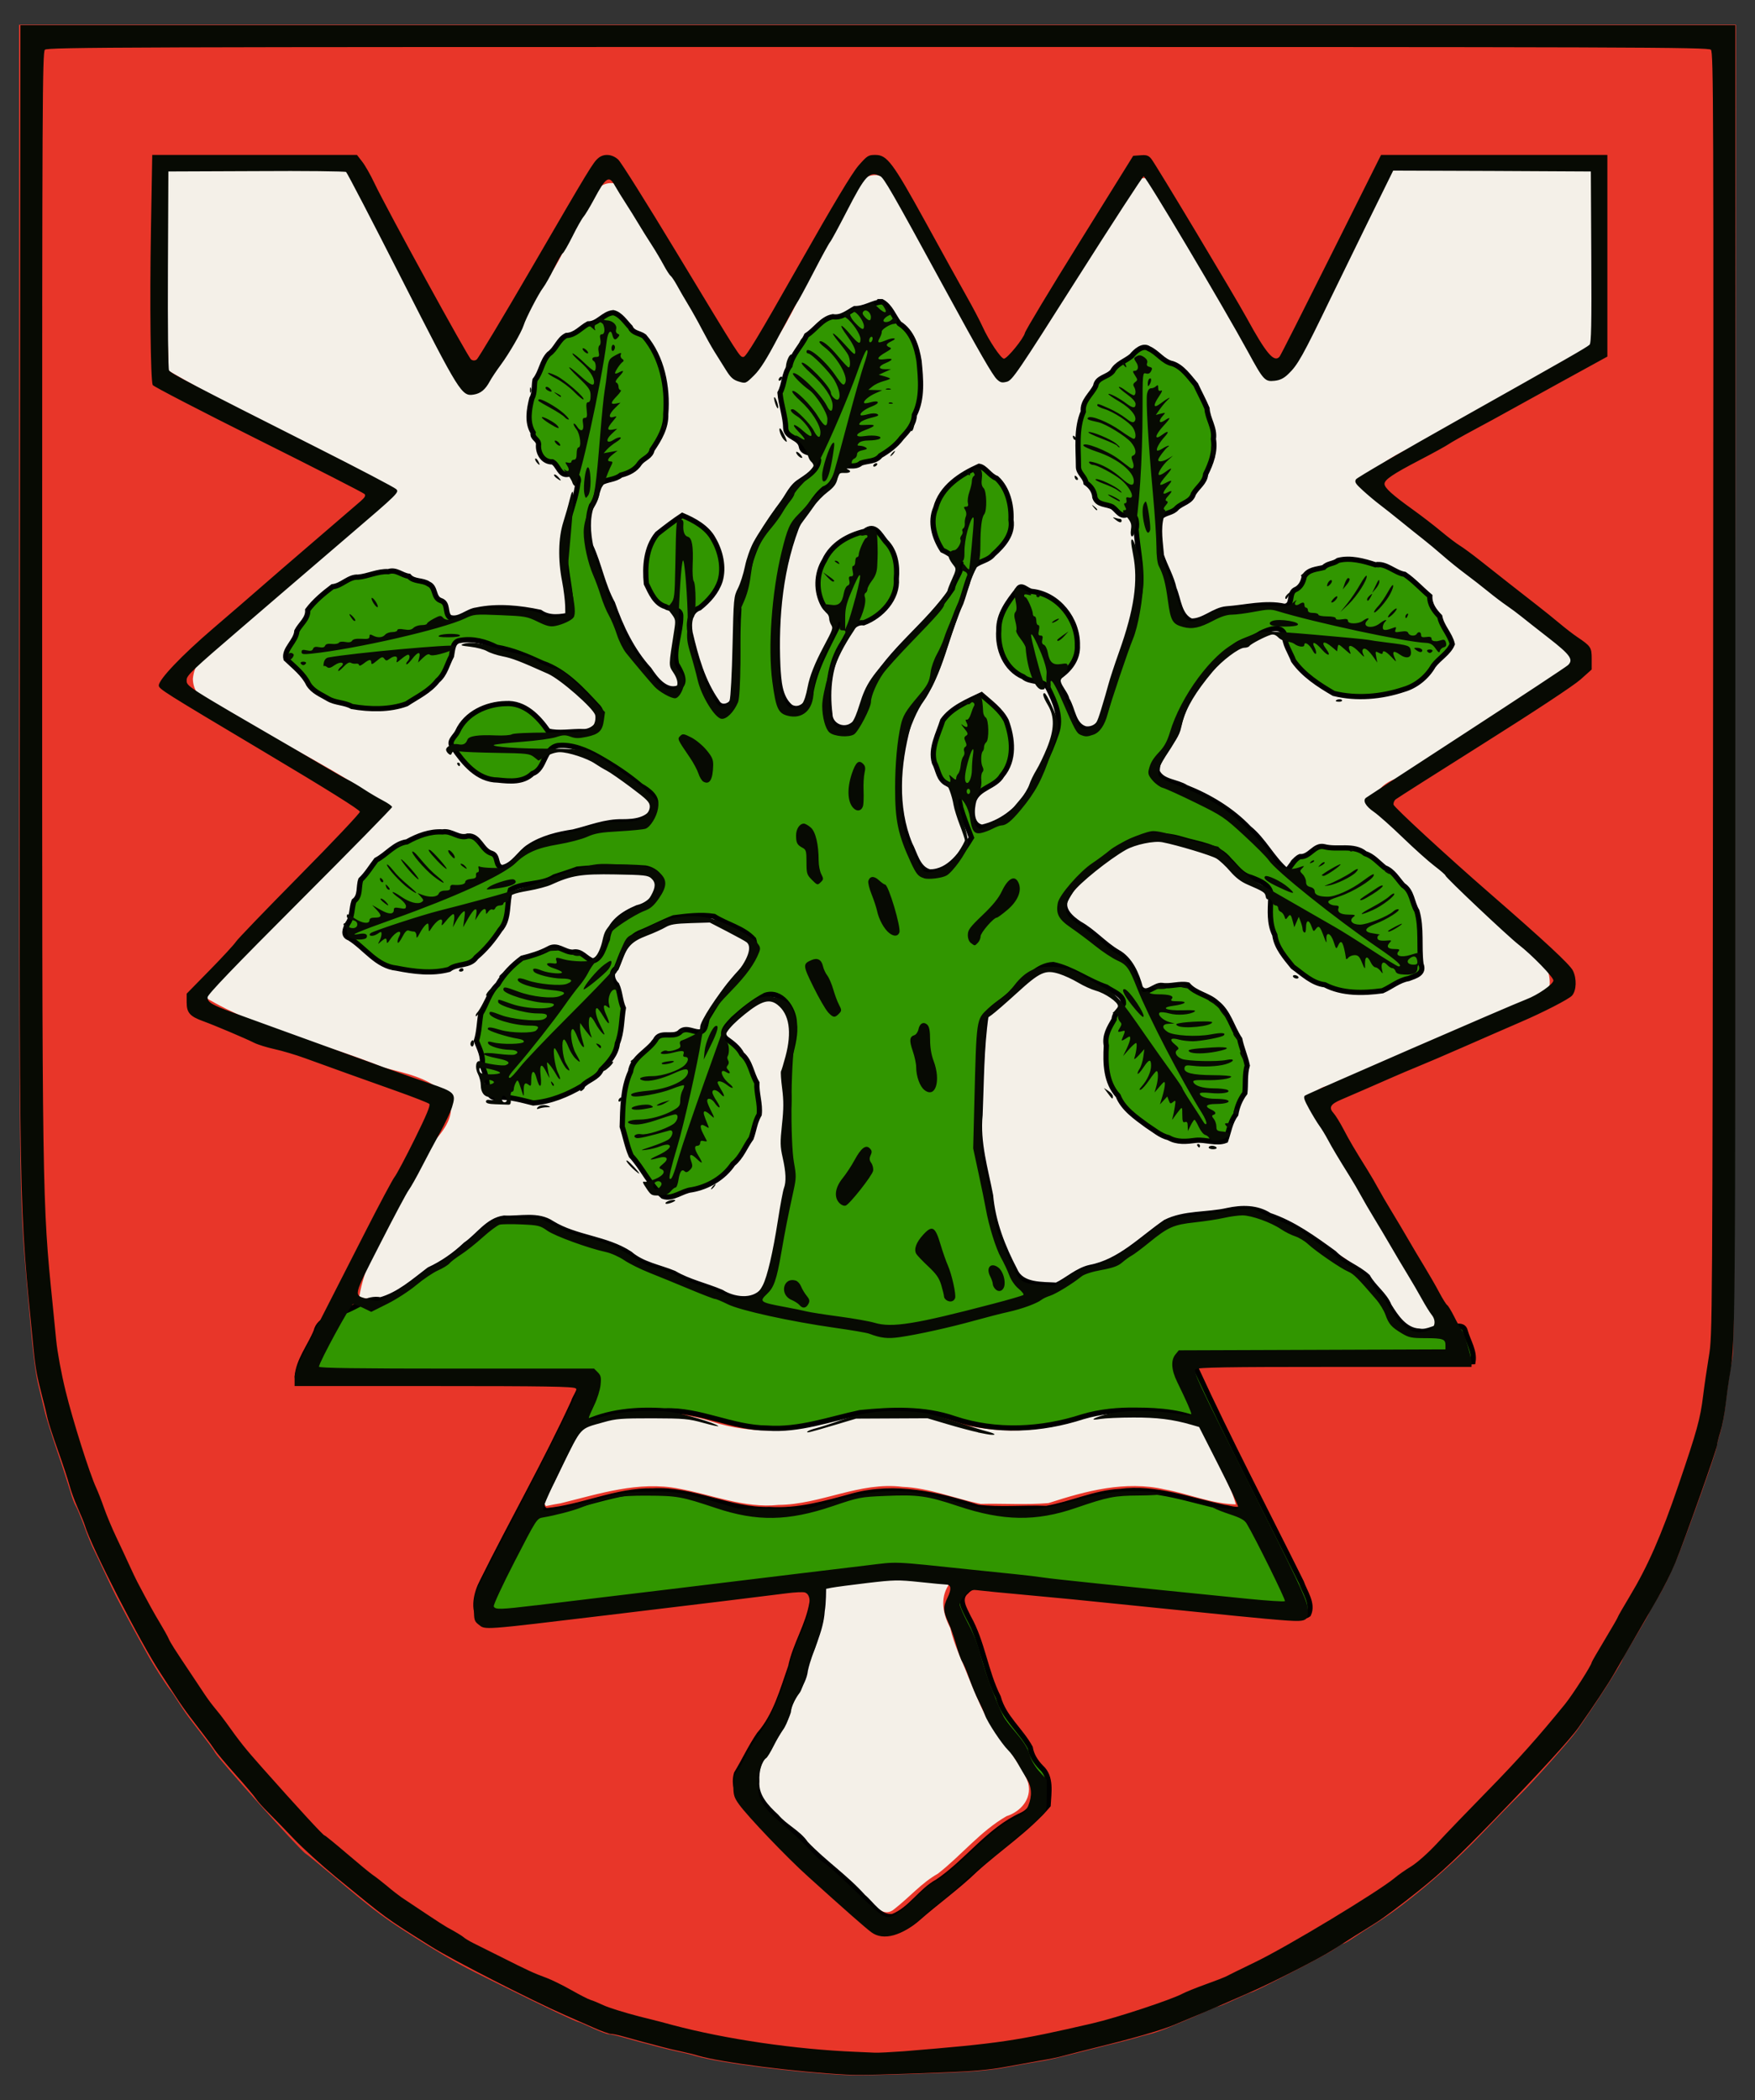 <!-- Created with Inkscape (http://www.inkscape.org/) -->
<svg xmlns:rdf="http://www.w3.org/1999/02/22-rdf-syntax-ns#" xmlns="http://www.w3.org/2000/svg" height="1206" width="1008" version="1.1" xmlns:cc="http://creativecommons.org/ns#" xmlns:dc="http://purl.org/dc/elements/1.1/">
 <rect width="100%" height="100%" fill="#333333" stroke="none"/>

 <path fill="#e83629" d="m484.95,1191.6c-28.9-1.5-71.7-6.9-85-10.8-2.5-0.8-7.2-1.9-10.5-2.6s-8-1.8-10.5-2.5-7.4-2-11-2.9c-3.6-1-8.8-2.4-11.6-3.2s-5.8-1.4-6.8-1.4c-0.9,0-5.1-1.6-9.2-3.5s-7.7-3.5-8.1-3.5c-1.1,0-18.9-8.4-45.3-21.5-21.9-10.8-25.9-13-41.1-22.3-25.2-15.7-28.6-18.2-54.3-39.9-7.9-6.6-15.1-12.5-16-13-2.8-1.5-49.7-53.9-52.1-58.1-0.9-1.8-3.2-4.8-13-17.47-2.3-2.9-5.6-7.7-7.5-10.7s-4.3-6.7-5.5-8.1c-2.6-3.4-9.3-13.8-12.6-19.8-7.7-13.8-12.7-23.1-18.2-33.6-0.9-1.7-3.9-8-6.7-14-2.8-6.1-5.9-12.4-6.7-14-0.8-1.7-3.1-7.2-4.9-12.3-1.9-5.1-4-10.2-4.8-11.5-0.8-1.2-2.2-4.9-3.1-8.2-1-3.3-4.3-13.7-7.5-23-3.2-9.4-6.3-19.3-7-22-1.2-4.8-1.6-6.5-4-16.5-1.9-8.3-3.2-19.5-6.5-57.5-4.5-52.1-4.5-52.2-4.5-396.8v-326.7h493,493.1l-0.4,379.2c-0.2,294.4-0.6,380.8-1.5,385.8-1.5,7.9-2.8,16.4-4.3,29-0.6,5.2-2,12.2-3,15.4-1.1,3.3-1.9,6.7-1.9,7.5,0,2.2-15.2,45-22.1,62.3-3.2,8-8.3,18.7-11.4,23.7-3,5.1-5.5,9.4-5.5,9.7,0,0.4-3.4,6.2-7.5,13.1-4.1,6.8-7.5,12.7-7.5,13,0,1.6-15.2,25.3-26.5,41.3-3.6,5.1-26.1,30.37-32.1,36.07-3.3,3.1-13.5,13.6-22.8,23.3-17.9,18.8-42.8,39.9-59.6,50.5-4.7,2.9-10.8,6.9-13.5,8.7-2.8,1.9-5.4,3.4-5.9,3.4s-2.9,1.5-5.5,3.4c-4.1,2.9-45.8,24.6-47.4,24.6-0.4,0-4.5,1.8-9.2,4s-9,4-9.5,4-3.8,1.3-7.2,2.9c-3.5,1.6-9,4-12.3,5.4s-8.3,3.4-11,4.6c-2.8,1.1-6.8,2.5-9,3s-6.5,1.7-9.5,2.6c-3,0.8-7.3,2-9.5,2.5s-9.4,2.3-16,4c-20.4,5.2-22.8,5.8-30,6.9-3.9,0.6-12,2.1-18,3.2-7.3,1.4-17.8,2.4-31.5,2.9-33.4,1.3-53,1.8-61,1.4z"/>
 <g fill="#f4f0e8" transform="translate(-1063.8,20.284)">
  <path d="m1577.5,1076c8.5-6.6,15.6-15,25-20.3,13.5-10.5,24.4-24.4,39.4-33,8.1-2.6,14.6-9.9,12.5-18.8-2.3-7.42-7.8-13.68-11.5-20.46-11.4-11.23-16.9-26.54-23-40.94-3.6-9.24-8.1-18.14-10.3-27.86-4.1-7.87-6.1-16.72-1-24.67-3.8-5.32-15.1-3.08-21.9-4.76-16.5-1.35-32.9,2.06-49.1,4.16-2.7,1.49-0.2,7.32-1.4,10.23-0.7,10.8-3.7,21.31-8,31.17-2.4,8.11-3.8,16.78-9.2,23.58-3,7.37-4.5,15.39-9.8,21.7-3.3,8.75-12.1,15.06-11.1,25.15-1,9.2,6.3,15.4,12.2,21,5.6,5.9,13.1,9.6,17.5,16.6,12,10.6,24.4,20.8,35.3,32.6,3.7,3.8,9,9.4,14.4,4.6z"/>
  <path d="m1385.9,842.99c22.1-5.45,44.7-12.89,67.7-8.41,19.1,3.42,37.5,11.42,57.3,9.37,24.2-0.16,46.7-13.52,71.3-10.38,15.4,0.62,30,6.76,44.9,9.79,13-0.32,26.1,0.62,38.9-0.46,21.5-7,44.2-13.03,66.8-7.85,13.7,2.5,27,8.28,40.8,8.6-2.7-10.39-9.1-20.5-13.7-30.67-2.9-5.19-4.8-11.65-8.5-16.05-25.3-9.06-53.5-7.53-78.8,0.71-23.8,6.55-48.8,3.37-71.9-4.21-17.5-3.8-36-3.01-53.4,0.68-24.2,8.14-50.8,9.88-75.3,1.78-17.7-5.64-36.8-5.73-55.1-3.61-13.7,1.2-25.1,8.1-28.7,22.04-2.4,9.42-16.3,23.54-10.8,30.3,2.8-0.63,5.7-1.16,8.5-1.63z"/>
 </g>
 <path fill="#f4f0e8" d="m800.06,95.969c-20.18,38.481-35.48,79.791-59.56,116.06-11.42,3.66-20.24-7.2-24.81-16.15-9.05-16.44-13.78-35.79-26.91-49.54-9.33-13.31-13.64-30.38-25.75-41.68-4.58-4.51-12.02-2.07-14.81,3.15-4.74,7.03-6.31,15.66-12.05,22.14-18.81,28.62-34.15,59.73-56.76,85.67-26.5-24.13-33.68-61.08-54.13-89.43-3.15-10.77-9.49-23.63-21.69-25.6-10.71-0.57-15.99,11.09-18.21,19.85-10.7,16.92-19.17,35.48-27.8,53.61-7.85,15.55-16.89,31.57-30.96,41.89-27.72-32.53-42.64-73.52-68.4-107.32-4.11-5.29-12.18-4.2-15.88,0.91-13.13,15.77-16.7,37.6-30.29,53.12-11.34,17.72-16.45,39.89-31.67,55.26-4.43,4.88-12.01,3.05-15.32-2-9.36-12.82-15.26-28.08-23.02-42.05-13.29-26.03-26.29-52.22-40.38-77.798-35.07-1.957-70.19-0.395-105.28-0.624-0.02,39.142-1.026,78.302,0.406,117.44,42.329,24.73,87.619,44.11,130.25,68.18-28.41,29.77-62.3,54.19-93.03,81.72-10.06,6.1-22.07,14.22-23.22,27.03,0.12,11.97,13.15,17.28,22.91,19.91,29.76,18.67,62.09,33.15,90.15,54.34-34.86,36.62-72.16,71.07-106.15,108.6,31.78,19.12,68.64,26.38,102.69,40.41,12.83,3.43,27.72,6.05,36.53,17.02,6.03,9.3-2.37,19.73-8.47,26.29-13.47,29.87-36.48,55.71-42.19,88.65,18.1,4.14,34.65-7.28,47.41-18.75,14.13-12.23,29.93-27.9,50.28-25.78,20.49,1.73,37.6,15.28,57.37,19.96,20.43,9.38,40.42,23.27,63.66,23.88,10.91,0.46,52.37,25.71,53.94,15.1,0.83-3.46,36.19,2.97,36.31-0.6,45.27,5.81,54.89-1.74,50.72-6.25,11.43,6.43,43.78-13.44,55.4-19,19.96-8.69,35.93-24.3,56.04-32.65,29.05-11.07,63.69-3.87,86.06,17.4,17.53,5.25,24.96,24.09,36.81,36.31,6.35,7.72,17.2,12.06,26.87,8.04-10.35-34.11-36.42-60.69-49.96-93.22-6.81-12.83-19.57-22.64-23.13-37.06-0.79-7.78,9.35-9.33,14.94-10.29,39.9-18.17,81.07-33.89,120.53-53.12,3.42-14-8.74-25.31-18.29-33.49-14.35-12.3-31.3-22.51-42.02-38.29-11.98-12.32-29.22-20.1-37.85-35.47-3.32-6.97,4.33-12.38,10.04-14.47,11.58-3.72,20.45-12.69,31-18.52,25.36-16.17,51.21-31.64,74.56-50.64-36.86-33.87-79.02-61.51-116.5-94.71-4.56-3.93-4.3-11.12,0.53-14.69,17.99-15.04,42.92-18.08,60.87-32.88,17.46-16.84,45.23-18.01,60.88-36.93,7.9-9.06,4.4-21.61,5.04-32.5-0.11-23.65-0.3-47.3-0.42-70.942-38.9-0.157-77.81-0.369-116.72-0.532l-0.46,0.884-0.1,0.179z"/>
 <path d="m506.28,173.28c-5.24,0.66-9.85,4.09-15.37,3.94-3.94,2.16-7.62,5.48-12.57,4.66-6.21,1.11-9.93,7.47-15.09,10.74-2.73,5.99-8.17,10.74-9.53,17.44-3.59,4.57-3.02,10.62-5.72,15.56,0.57,6.82,3.22,13.61,3.31,20.54,0.5,5.34,7.95,4.92,8.94,10.18,0.79,5.24,8.82,2.55,9.94,7.88-0.5,6.17-7.17,9.72-11.78,12.94-5.11,3.84-7.14,10.59-11.45,15.32-8.06,10.78-14.82,22.77-17.37,36.2-2.1,7.01-5.97,13.53-5.23,21.19-1.19,16.84,0.17,34-2.3,50.66-1.17,4.34-7.56,7.51-10.28,2.56-8.3-11.77-12.16-25.89-15.44-39.78-0.89-5.22-0.33-12.27,5.47-14.22,5.17-4.12,9.75-9.23,11.78-15.53,2.34-7.87,0.18-17.04-3.93-24.03-3.62-6.7-11.1-10.74-17.75-13.53-4.95,3.26-9.85,6.99-14.41,10.62-6.49,7.93-7.21,18.8-6.25,28.6,2.52,5.13,5.04,11.43,11.03,13.16,2.86,1.92,9.04,0.59,8.72,5.71,0,9.07-4.31,18.28-2.44,27.19,2.24,3.79,6.51,10.78,1,13.81-7.32,2.61-13.19-5.26-16.75-10.62-9.86-10.79-16.27-24.38-21.03-38-5.72-10.35-7.62-22.19-12.56-32.88-1.51-7.49-2.13-15.97,0.5-23.25,3.09-3.82,2.98-9.07,5.47-13,3.53-2.12,8.09-1.77,11.43-4.5,4.36-1.14,8.35-2.99,10.82-6.9,2.23-2.88,6.29-3.61,7.06-7.63,4.17-6.15,8.13-12.77,7.87-20.52,1.25-15.62-2.15-32.66-12.34-44.57-2.54-1.98-6.53-1.76-8.03-5.28-2.81-2.88-5.72-7.52-9.78-8.38-5.67,0.51-8.75,6.48-14.44,6.44-4.05,2.13-7.33,6.52-12.5,6.66-4.45,2.18-5.88,7.86-10,10.65-4.01,4.18-4.35,10.35-8,14.94-0.65,3.48,0,7.38-1.84,10.69-1.57,6.28-2.85,13.68,0.78,19.53-0.67,3.21,2.97,3.65,3.12,6.62-0.53,4.99,2.57,10.35,8,10.16,3.42,1.75,3.9,7.87,8.75,7.19,3.16-1.39,7.37,1.15,5.82,4.87-1.44,12.7-8.42,24.19-7.38,37.16-0.38,13.04,4.07,25.51,3.5,38.56-5.99,1.28-12.54,2.31-17.81-1.41-11.71-2.49-24.58-3.83-36.5-1.28-5.27,0.58-9.95,6.09-15.38,4.22-3.13-2.59-0.5-8.21-5.34-9.72-4.33-1.64-2.57-7.64-6.84-9.46-3.43-2.42-8.41-1.09-11.32-4.47-4.11-0.5-7.29-4.16-11.81-2.63-6.08-0.33-11.52,2.64-17.37,3.16-5.31-0.38-9.39,5-14.66,5.5-5.15,3.89-10.42,8.26-14.25,13.4,0.32,5.05-4.23,8.08-6.25,12.07-0.4,5.86-7.62,10.38-6.24,15.96,4.68,4.47,10.26,8.75,12.99,14.57,2.74,4.29,7.25,5.9,11.22,8.31,4.16,2.47,9.44,2.1,13.65,4.47,10.13,1.78,21.67,2.02,31.35-1.53,6.31-4.15,13.15-7.29,17.87-13.38,4.36-3.7,5.41-9.32,7.97-14.06,0.7-3.47,0.55-8.55,5.19-9,7.14-1.23,14.45,0.69,20.72,3.91,9.24,1.56,17.86,5.26,26.34,9.18,13.17,4.51,22.93,15.37,32.13,25.32,4.82,5.85-2.12,14.48-8.81,13.96-6.58-0.25-14.09,1.33-20.04-0.34-5.72-8.2-13.64-16.41-24.43-15.72-11.04,0.22-22.82,5.62-27.53,16.03-1.26,2.83-5.9,5.77-2.72,9.07,6.12,8.89,13.93,18.68,25.75,18.81,6.88,0.71,14.51,1.5,19.93-3.75,7.51-2.65,6.17-14.57,14.63-16.06,8.04-0.88,16.36,2.66,23.15,6.46,8.64,4.89,16.87,10.24,24.44,16.69,4.33,2.44,10.97,7,7.69,12.88-3.25,6.92-11.37,7.73-18.12,7.73-10-0.24-18.93,3.59-28.41,5.86-8.58,1.26-17.94,3.55-25.31,8.44-5.46,3.42-8.81,10.62-15.38,12-4.38-0.6-1.94-6.75-6.09-8.16-5.89-1.61-6.99-10.41-13.75-9.97-5.23,1.75-9.24-3.23-14.5-2.34-7.34-0.44-14.25,2.24-20.47,5.69-7.03,0.94-11.6,7.32-17.63,10.47-2.93,3.81-5.36,7.94-8.87,11.31-1.43,4.05,0.1,9.31-3.91,12.25-1.44,4.18-0.82,9.12-3.62,12.97-1.34,2.81-3.14,6.79,0.97,8.22,9.16,5.69,15.6,16.15,27.18,17.34,9.78,1.95,20.36,3.32,30.1,0.69,4.75-3.73,11.84-1.55,15.56-6.91,5.42-4.56,9.82-9.93,13.66-15.75,5.75-6.4,3.63-15.54,6.03-23.09,7.8-4.5,17.55-2.48,25.22-7.41,4.43-1.47,8.87-2.83,13.21-4.44,12.92-1.24,26.12-1.61,39.07-0.59,4.64,0.76,10.65,4.87,8.19,10.19-1.72,6.24-6.41,11.1-12.82,12.56-7.99,3.36-16.25,8.67-17.18,18.13-1.95,4.27-3.16,11.09-8.35,12.46-4.07-1.26-6.56-6.17-11.47-5.03-4.97,0.1-8.92-5.02-14-1.97-4.77,2.57-10.15,4.13-15.22,5.41-5.59,4.12-10.47,9.18-13.93,15.09-4.93,4.62-6.33,11.21-9.75,16.82-0.9,5.16-0.92,10.57-2.54,15.56,1.67,4.45,4.35,8.97,3.16,14.06,1.78,3.91,3.03,8.05,3.16,12.47,0.42,3.19,1.87,7.05,5.93,5.87,7.09-0.38,13.71,1.65,20.41,3.29,9.94-0.78,19.62-4.75,28.16-9.82,3.31-3.59,8.68-4.45,10.81-9.15,4.34-4.37,8.61-8.98,9.34-15.28,2.58-6.46,2.37-13.58,3.44-20.25-1.89-4.25-1.84-9.16-3.78-13.38-2.7-2.51-3.82-7.18-0.28-9.5,3.14-7.34,5.09-16.43,13.06-20.19,6.75-2.63,13.19-6.2,19.91-8.78,7.57-1.01,15.82-1.98,23.23-0.79,7.29,4.66,16.79,6.65,22.71,13.14,3.04,9.7-6.52,17.05-11.88,23.69-5.76,6.69-10.22,14.2-14.78,21.71-1,2.98-0.69,8.19-5.34,7.78-3.65-0.38-7.56-3.02-10.66,0.44-4.13,3.13-11.17-1.18-13.75,4.28-4.31,6.45-13.13,9.78-14.31,18.1-4.49,9.79-4.45,21.06-4.78,31.62,1.79,5.49,2.82,11.35,5.15,16.66,6.72,7.28,10.67,16.81,18.28,23.31,5.52,1.99,10.99-3.19,16.5-3.74,9.49-1.7,18.29-6.93,23.69-14.88,4.85-3.95,6.82-9.8,10.41-14.72,1.65-4.51,2.11-9.47,4.65-13.66,0.69-6-1.65-12.23-1.34-18.16-3.24-5.41-3.64-12.15-8.63-16.43-1.99-3.85-5.31-6.3-8.81-8.82-4.45-3.63,1.27-8.65,3.78-11.47,5.59-5.07,11.77-10.05,18.47-13.56,9.18-3.07,16.48,7.6,16.72,15.78,1.63,12.85-6.82,24.69-3.59,37.35,2.08,13.94-3.71,28.06,0.91,41.77,2.6,12.35-3.57,24.19-4.18,36.47-2.68,13.04-3.74,27.23-11.3,38.45-5.91,6.71-16.92,4.95-23.71,0.71-9.04-3.86-18.7-5.87-27.24-10.89-8.6-3.57-18.09-4.93-25.36-11.2-13.71-8.98-30.84-8.92-44.73-17.43-8.07-5.51-18.3-2.57-27.52-3.04-9.28,1.2-14.84,10.31-22.09,15.25-6.26,5.92-13.23,10.79-20.97,14.38-8.7,6.58-17.29,14.34-27.94,17.31-7.47-1.46-13.64,4.07-20.5,6.52-5.81,3.53-14.66,3.9-16.46,11.61-3.54,8.62-10.1,16.57-10.88,26.02,0.77,5.87,11.27,1.36,16.18,2.81,48.12,0.42,96.31-0.36,144.38,1.35,3.78,2.14-1.02,7.13-1.75,10.22-16.14,35.09-35.41,68.71-52.47,103.19-3.44,6.52-5.72,15.87-1.03,22.25,6.98,4.75,16.23,0.62,24.01,0.76,53.51-5.9,106.89-13.19,160.4-19.03,5-1.33,7.21,4.22,5.97,8.24-2.06,12.81-9.6,24.02-12.22,36.71-4.74,13.48-8.59,28.06-18.13,38.94-4.96,7.24-8.49,15.04-13,22.44-3.32,11.7,7.36,20.4,14.22,28.1,19.65,21.7,41.48,41.1,63.78,60.1,7.98,7.1,19.37,0.9,26.1-5,10.78-9.5,22.63-17.9,32.97-27.9,13.75-12.5,29.81-23,41.9-37.1,0.34-7.2,2.12-16.2-4-21.7-3.12-3.2-5.57-7-6.28-11.4-5.49-10.09-15.26-17.41-18.34-28.91-7.45-14.79-9.04-31.6-17.19-46-2.05-4.47-6.19-10.49-1.22-14.63,5.19-6.06,14.22-1.35,20.85-1.82,54.18,4.82,108.19,11.42,162.4,15.81,4.17-0.48,9.77,1.65,13.31-0.93,2.93-6.14-2.15-12.87-4.09-18.5-20.17-40.7-41.47-81.22-60.38-122.43,0.78-4.83,8.09-1.82,11.69-2.88,49.07-1.06,98.29,0.48,147.28-1.31,1.06-5.95-2.87-11.91-4.44-17.53-1.09-5.46-8.37-1.24-12.18-2.4-4.95-0.56-9.08,3.38-14.25,2.37-8.26-0.33-13.44-8.23-17.32-14.53-2.54-6.43-8.96-10.67-12.31-16.75-5.86-5.36-13.75-7.84-19.31-13.54-11.66-8.44-23.32-17-37.11-21.64-7.18-4.69-15.93-4.57-24.01-2.83-11.79,2.7-24.78,1.24-35.66,6.73-13.84,9.49-26.12,22.72-43.25,25.96-7.3,1.62-12.94,7.14-19.35,10.22-8.09-0.55-19.9,0.46-23.84-8.4-7.05-13.46-12.71-27.8-14.06-43.14-2.94-15.31-7.63-30.49-6.04-46.27,0.79-19.05,0.72-38.4,3.44-57.22,3.99-5.56,10.78-8.53,15.32-13.75,7.12-5.65,13.47-14.99,23.31-15.37,10.99,2.29,20.06,9.42,30.53,12.93,3.44,2.5,10.01,4.44,9.81,9.54-1.55,3.25-5.21,5.2-5.4,9.06-2.69,4.65-5.63,9.3-4.47,15.06-0.57,9.99-0.33,20.99,6.78,28.75,2.89,7.45,10.34,12.46,16.53,17.03,4.14,2.62,7.59,5.85,12.53,7.08,4.93,2.83,10.33,2.17,15.69,1.48,5.55-0.51,11.89,2.17,17.03,0.1,1.74-5,2.48-10.53,5.78-14.91,0.79-4.49,2.46-8.71,5.22-12.31,0.58-5.04-0.17-10.71,1.38-15.84-1.05-5.13-3.27-9.99-4.32-15.13-4.6-6.82-6.31-15.56-13.18-20.84-4.91-4.59-12.08-5.13-16.6-10.32-4.61-1-9.84,1.08-14.75,0.32-4.4-0.64-9.07,6.37-12.59,1.28-1.99-7.65-5.78-16.44-13.1-20.41-7.71-4.54-13.81-11.78-21.78-16.23-4.61-3.05-10.85-8.15-7.78-14.43,6.44-13.17,19.68-21.29,31.22-29.6,10.15-7.46,23.49-8.18,35.28-4.61,9.53,2.95,20.76,3.75,27.38,12.06,3.83,3.74,6.8,8.57,12.32,9.87,5.18,1.97,12.68,4.78,11.4,11.78-0.25,7.28-0.97,14.68,2.34,21.29,0.84,7.08,6.08,12.95,10.37,18.28,5.67,4.04,11.12,9.5,18.32,10.34,10.03,5.24,22.21,4.91,33.12,3.44,5.05-2.22,9.35-6.03,14.97-7,3.98-1.49,9.33-2.84,7.16-8.31-1.27-10.07,0.49-20.73-2.35-30.5-2.95-4.83-2.69-11.37-7.93-14.75-3.34-3.67-5.68-8.23-10.54-10.1-3.76-2.96-6.69-6.64-11.31-8.15-6.43-5.37-15.86-1.91-23.41-3.91-5.62-1.4-8.27,6.09-13.93,5.69-3.42,1.53-5.04,5.54-7.66,8.15-8.43-7.14-13.03-17.48-21.67-24.46-10.04-10.51-22.73-18.11-36.21-23.45-5.11-3.37-13.7-2.97-16.49-9.12-0.41-10.17,10.49-16.19,12.34-25.81,3.84-18.58,17.54-33.24,31.25-45.5,4.57-4.05,10.97-4.7,15.94-8.16,3.88-1.89,11.5-5.05,13.62,0.66-0.21,5.61,3.39,10.35,5.16,15.16,5.85,8.25,14.58,13.84,23.09,18.81,13.19,3.23,27.48,1.98,40.32-2.34,6.97-2.02,13.26-7.18,16.87-13.54,3.26-4.35,8.82-7.4,10.87-12.46-1.36-5.74-6.11-10.01-7.18-15.82-3.16-3.26-5.91-6.93-5.72-11.72-4.77-4.03-9.21-8.94-14.44-12.5-5.89-0.99-10.58-6.62-16.78-5.5-6.76-2.21-14.47-4.32-21.44-2.5-2.6,2.03-6.02,1.6-8.25,4.04-4.02,1.1-8.91,1.06-11.22,5.28-0.6,3.25-2.12,6.29-5.4,7.62-3.69,2.17-0.71,8.95-5.94,9.41-10.94-2.4-22.33,0.69-33.31,1.47-7.21,0.63-12.96,7.15-20.22,7.03-6.98-2.99-7.28-12.43-9.91-18.6-1.48-6.79-5.09-12.7-7.25-19.12-0.58-7.28-2.01-15.16-0.1-22.25,2.43-2.38,6.55-2.1,8.94-5,3.14-2.96,8.26-3.51,9.56-8.16,2.27-3.89,6.58-6.45,7-11.25,3.12-6.31,5.64-12.95,4.47-20.22,0.94-6.4-3.33-11.47-3.66-17.56-1.93-4.6-4.37-8.99-6.47-13.59-3.8-4.45-7.72-10.22-13.37-12.1-5.36-1.03-8.62-6.47-13.64-8.63-3.33-2.35-7.62,1.5-9.8,4.2-3.69,3.07-8.68,4.45-11,8.87-2.95,3.45-8.93,3.32-9.69,8.44-2.42,4.93-7.72,8.61-7.09,14.66-4.25,9.95-2.81,21.1-2.78,31.71,0,3.67,3.9,5.75,4.34,9.25,2.89,1.97,4.88,4.84,5.1,8.35,1.56,4.51,6.68,3.66,10.09,5.47,2.75,1.86,4.52,6.11,8.55,4.26,5.25-1.44,5.81,5.05,5.01,8.61,0.95,12.81,4.53,25.66,1.74,38.59-3.45,21.02-13.13,40.57-17.93,61.13-1.72,6.34-4.4,15.62-12.68,14.87-7.34-1.93-7.37-11.48-10.88-16.93-0.9-4.66-8.5-10.41-3.15-13.92,5.51-4.14,9.55-9.96,9.18-17.15,0.38-14.73-11.02-29.34-25.93-30.96-2.97-0.12-6.37-5.15-8.44-0.91-5.29,6.73-10.93,14.03-10.75,23.06-0.86,10.75,3.71,22.45,14.12,26.91,3.99,3.56,11.42,1.38,14.22,6.4,4.01,8.01,8.01,16.98,4.75,26-4.09,12.25-10.25,24-16.66,35.13-5.84,9.33-15.35,16.41-26.09,18.81-6.74-1.31-6.06-10.32-4.69-15.37,2.66-7.31,12.31-7.83,16.1-14.31,7.52-8.9,6.25-21.22,2.5-31.44-3.08-6.09-9.17-10.53-14.22-14.94-7.91,3.75-17.14,7.55-22.25,14.75-2.38,7.67-7.13,15.98-4.78,24.16,2.35,4.3,2.27,9.81,7.4,12.18,5.31,2.7,6.88,8.44,7.73,13.74,1.72,5.86,4.06,11.45,6.15,17.2-5.34,8.71-12.53,19.78-23.97,19.69-6.95-1.8-8.51-10.51-11.47-16.03-8.67-21.26-6.89-45.63-1.02-67.43,2.14-9.59,9.4-16.74,13.37-25.26,7.05-14.72,10.23-30.93,17.03-45.75,2.58-7.12,4.11-15.01,7.97-21.5,3.23-2.64,7.81-2.86,10.62-6.37,5.65-5.05,11.49-11.54,10.19-19.82,0.37-8.48-1.96-18.11-8.28-23.87-3.93-1.38-6.53-6.46-10.05-6.92-10.7,4.8-21.66,11.86-24.89,23.95-3.5,8.08-0.74,17.25,3.81,24.22,3.91,1.76,7.58,4.58,10.66,7.53,0.69,5.22-4.13,9.5-4.94,14.62-13.8,20.68-35.62,35.09-47.44,57.19-4.14,7.15-3.08,18.46-11.81,22.16-5.16,1.93-11.03-1.72-11.09-7.32-1.74-14.05-0.38-29.01,7.51-41.09,2.84-4.57,5.21-12.1,11.92-11.37,10.17-3.82,19.62-13.87,18.74-25.38,0.68-7.66-0.5-15.65-6.11-21.28-3.38-4.1-6.16-10.49-12.01-5.88-9.55,2.28-18.83,7.43-23.12,16.66-4.77,7.76-5.05,17.89-0.53,25.94,2.3,3.88,8.15,6.74,8.68,10.71-6.27,13.01-13.75,25.49-16.08,39.91-0.82,5.15-6.03,10.75-11.5,7.69-6.59-5.43-6.85-15.29-7.4-23.22-1.22-28.57,1.39-58,12.52-84.47,5.02-5.49,8.15-12.85,13.97-17.62,5.15-1.93,6.7-7.48,8.59-12,3.76-2.66,8.99,0.53,12.66-2.75,3.8-1.44,8.36-0.71,11.16-4.28,4.56-2.71,8.87-5.8,12.18-10.22,3.6-3.88,7.11-7.77,7.35-13.16,4.82-9.47,3.67-20.76,2.69-31-1.31-8.1-4.04-16.93-11.38-21.5-3.22-4.13-5.15-10.01-9.97-12.56h-0.25zm163.1,33.75zm-16.47,602.81c13.38,0,27.78,1.28,39.53,7.35,7.32,15.5,15.64,30.61,22.09,46.43-0.84,5.58-7.92,2.29-11.44,2.04-19.7-4.1-39.24-11.86-59.87-9.14-14.55,0.73-28.03,7.32-42.22,9.73-13.12-0.47-26.52,0.92-39.48-0.65-22.83-7.42-47.47-12.98-71.3-6.63-15.65,4.3-31.68,8.98-48.25,7.91-22.98,0.63-43.95-11.98-67-10.68-21.05-0.44-40.57,9.46-61.22,11.36-5.27-2.28-0.71-8.94,0.88-12.24,6.58-12.38,11.52-26.04,19.68-37.44,14.48-7.35,31.31-8.76,47.44-7.68,20.29-0.79,38.79,9.8,58.97,9.92,18.28,1.31,35.61-5.12,53.19-8.87,18.07-1.84,36.84-2.62,54.28,3.44,23.89,7.97,49.88,6.64,73.65-1.1,10.14-3.03,20.61-3.94,31.07-3.75zm-137.1,93.82c10.74,0.34,21.59,1.14,32.07,3.46,4.05,4.94-3.72,10.41-2.26,15.85,2.53,7.83,5.84,15.67,7.97,23.78,8.6,18.53,13.77,39.31,27.79,54.85,5.23,5.2,7.32,12.6,12.12,18.2,3.22,7.7,1.7,18.7-6.5,22.5-19.1,8.6-31.47,26.9-48.62,38.4-9.56,5.2-15.36,15.9-25.6,19.9-7.5,1-12.02-7.2-16.99-11.3-10.09-11.3-22.69-19.7-33.01-30.6-4.23-6.3-11.98-9.6-16.85-15.5-5.77-5.3-11.91-11.7-11.27-20.2-0.32-6.2,1.21-12.6,5.78-16.9,3.47-7.92,9.69-14.68,12.31-23.04,1.02-8.85,8.84-15.01,9.81-24,2.54-11.51,8.89-21.88,9.64-33.89,0.83-5.37,0.73-10.95,0.83-16.42,14.17-2.24,28.42-4.37,42.78-5.09z" stroke="#000" stroke-width="3" fill="#319600"/>
 <path d="m486.21,1191.4c-28.89-1.5-71.68-6.9-85-10.8-2.48-0.8-7.2-1.9-10.5-2.6s-8.02-1.8-10.5-2.5-7.43-2-11-2.9c-3.57-1-8.79-2.4-11.59-3.2s-5.89-1.4-6.87-1.4-5.44-1.6-9.91-3.6-11.73-5.2-16.13-7.1c-19.31-8.5-65.12-31.9-77.13-39.5-27.62-17.4-24.23-15-54.83-40-8.22-6.8-19.01-16.6-23.97-21.8s-11.52-12-14.58-15-6.28-6.6-7.16-8c-0.87-1.4-6.2-7.7-11.85-14-5.64-6.3-10.98-12.7-11.87-14.1s-3.41-4.92-5.61-7.72c-2.2-2.89-6.02-7.88-8.5-11.11-2.47-3.23-6.19-8.51-8.25-11.73-2.063-3.22-5.981-9.24-8.71-13.36-11.67-17.64-39.962-72.9-43.516-85-0.404-1.38-2.242-5.89-4.084-10.02-1.843-4.14-4.007-10.05-4.81-13.13s-3.773-12.07-6.6-19.98c-2.827-7.9-5.51-16.17-5.962-18.37s-1.707-7.38-2.788-11.5c-3.33-12.7-4.143-17.1-5.261-28.5-8.511-86.79-8.132-65.66-7.807-435.5l0.285-324.5h492.5,492.5v376.5c0,386.6,0.1,379.38-3.51,400.5-0.47,2.75-1.38,9.5-2.03,15-0.64,5.5-2.03,12.67-3.07,15.94s-1.89,6.66-1.89,7.54c0,2.05-18.6,54.46-23.95,67.49-2.25,5.48-6.85,14.7-10.22,20.5-5.53,9.52-12.58,21.72-24.85,43.03-3.64,6.31-11.86,18.75-20.48,30.98-4.71,6.72-22.77,26.44-47.97,52.44-21.47,22.1-30.53,30.7-44.03,41.5-9.35,7.5-20.15,15.6-24,18s-9.47,6-12.5,7.8c-3.02,1.9-8.65,5.5-12.5,8-7.47,4.8-35.76,19.3-49,25-4.4,1.9-11.6,5.1-16,7-7.7,3.4-9.99,4.3-26.5,11.2-7.54,3.1-21.85,7.3-45,13-6.87,1.7-14.97,3.8-18,4.6-3.02,0.9-9.55,2.2-14.5,3-4.95,0.9-13.95,2.5-20,3.6-7.33,1.4-17.85,2.4-31.5,2.9-35.73,1.4-51.28,1.8-59,1.4zm32.73-13.4c55.03-4.5,64.8-5.9,108.77-16.1,13.09-3,45-13.5,51.5-17,1.92-1,7.83-3.4,13.12-5.3s10.46-3.9,11.5-4.4c1.03-0.6,8.63-4.3,16.88-8.3,18.73-9,70.8-40.5,80.42-48.5,1.87-1.6,6.13-4.6,9.44-6.6,3.51-2.2,9.83-7.8,15.09-13.5,4.99-5.4,17.89-18.8,28.67-29.8,17.62-18,29.23-31.02,44.46-49.76,4.49-5.53,15.42-22.61,15.42-24.1,0-0.3,3.37-6.15,7.5-13,4.12-6.84,7.5-12.7,7.5-13.01s3.06-5.64,6.8-11.85c10.38-17.25,18.05-34.71,27.99-63.8,10.69-31.29,12.59-38.19,14.21-51.5,0.67-5.5,2.15-15.63,3.29-22.5,2.07-12.46,2.07-13.71,2.43-380.64,0.33-337.56,0.23-368.26-1.25-369.76s-41.25-1.6-478.47-1.6c-432.18,0-477.01,0.1-478.43,1.6-1.422,1.4-1.571,31.6-1.57,317.22,0,342.82,0.02,343.96,5.976,402.68,0.503,4.95,1.437,14.4,2.077,21,0.681,7.02,2.945,19.27,5.455,29.5,4.157,16.96,13.775,47.34,17.565,55.5,1.022,2.2,3.038,7.37,4.48,11.5,1.442,4.12,4.547,11.55,6.901,16.5s5.711,12.15,7.459,16,3.89,8.35,4.759,10c6.547,12.42,9.535,17.84,12.955,23.5,2.159,3.58,4.429,7.65,5.044,9.07,1.068,2.44,3.058,5.58,13.331,20.92,2.47,3.69,5.8,8.7,7.39,11.11,1.6,2.42,4.3,6.05,6,8.06,1.71,2.01,4.46,5.54,6.11,7.84,8.45,11.82,10.84,14.82,20.94,26.22,20.34,22.9,34.96,38.8,35.69,38.8,0.39,0,6.26,4.8,13.04,10.6s13.45,11.3,14.83,12.2c1.37,0.9,4.97,3.7,8,6.2,3.03,2.6,6.8,5.5,8.39,6.6,24.58,16.4,24.59,16.4,29.47,19,2.5,1.4,5.24,3.1,6.09,3.8,0.85,0.8,3.35,2.3,5.55,3.4s9.69,4.8,16.63,8.3c14.5,7.3,18.29,9.1,25.71,11.8,2.93,1.1,9.23,4.2,14,6.9,4.76,2.7,9.78,5.3,11.16,5.7,1.37,0.4,4.75,1.8,7.5,3.1s11.97,4.2,20.5,6.4c8.52,2.1,17.07,4.3,19,4.9,30.83,8.2,70.76,14,105,15.4,4.12,0.2,9.18,0.4,11.23,0.5s9.48-0.3,16.5-0.8zm-18.53-68.4c-3.15-2.3-15.32-13-36.14-31.8-12.18-10.9-34.95-34.8-39.81-41.6-2.8-3.9-3.25-5.4-3.25-10.5,0-4.9,0.48-6.6,2.52-9.3,1.38-1.8,3.4-5.4,4.49-7.9,1.09-2.6,4.7-8.4,8.03-13.02,6.46-8.87,13.08-24.19,17.51-40.5,1.27-4.67,3.94-12.03,5.95-16.34,6.03-12.97,7.07-22.71,2.58-24.13-1.05-0.34-5.67-0.13-10.25,0.46-12.68,1.64-53.03,6.56-102.83,12.53-73.64,8.82-70.33,8.58-74.37,5.41-2.42-1.91-2.63-2.67-2.63-9.52,0-7.04,0.3-8.05,5.56-18.54,3.06-6.1,8.97-17.45,13.14-25.23,4.16-7.78,15.2-29.19,24.53-47.58,15.74-31.02,16.84-33.54,15.18-34.75-1.44-1.05-17.44-1.31-81.6-1.31h-79.81v-4.5c0-3.8,2.02-8.45,12.9-29.75,7.09-13.89,19.54-38.3,27.67-54.25s15.71-30.16,16.85-31.59c1.15-1.42,6.34-11.2,11.55-21.73,6.74-13.63,9.16-19.45,8.4-20.21-0.6-0.6-9.36-4.02-19.47-7.61-19.13-6.78-35.67-12.73-51.9-18.63-5.22-1.91-13.1-4.25-17.5-5.21-4.4-0.97-9.68-2.61-11.74-3.65-4.78-2.43-22.77-10.05-29.26-12.4-7.64-2.76-9.5-4.87-9.5-10.81v-5l13.32-13.58c7.33-7.47,14.05-14.77,14.95-16.22s17.29-18.48,36.43-37.85c19.14-19.36,34.8-35.93,34.8-36.82,0-1.07-18.54-12.67-54.99-34.39-58.383-34.8-60.513-36.14-60.513-38.15,0-3.44,13.233-17.32,31.113-32.65,10.59-9.07,21.8-18.75,24.91-21.5s9.66-8.44,14.57-12.66c17.02-14.61,41.93-36.04,45.27-38.95,2.47-2.14,3.09-3.24,2.32-4.15-0.58-0.68-28.07-14.73-61.1-31.22-33.02-16.5-60.293-30.62-60.59-31.4-1.219-3.17-1.726-47.32-1.015-88.32l0.758-43.804h58.797,58.8l2.94,3.8c1.62,2,4.76,7.504,6.98,12.204,7.06,14.9,53.95,100.4,55.63,101.5,1.08,0.7,2.15,0.7,3.19,0,0.87-0.6,15.18-24.4,31.8-53,33.14-57.004,35.08-60.204,38.08-62.704,3.15-2.7,8.02-2.3,11.45,0.9,1.62,1.5,16.54,25.304,33.17,52.804,37.85,62.6,36.5,60.5,38.78,60.5,1.44,0,8.79-12.2,31.22-51.8,20.47-36.1,30.97-53.604,34.75-58.004,5.08-5.8,5.69-6.2,9.73-6.2,6.76,0,9.92,4.2,28.97,38.804,9.27,16.9,19.78,35.9,23.34,42.2,3.57,6.3,7.78,14.3,9.36,17.8,3.53,7.8,10.51,18.2,12.21,18.2,1.86,0,11.32-11.6,12.04-14.8,0.35-1.5,14.48-25,31.41-52.2l30.78-49.504,4.21-0.3c3.4-0.3,4.59,0.1,6.15,2,2.22,2.6,48.02,79.004,54.71,91.204,11.36,20.8,15.92,26.1,19.02,22.4,0.59-0.7,13.94-27.1,29.67-58.6l28.59-57.204h65,64.99v57.904,57.9l-27.25,14.96c-14.99,8.24-29.27,16.13-31.75,17.53-2.48,1.41-10.13,5.57-17,9.25-6.88,3.68-13.72,7.54-15.22,8.58-1.49,1.04-8.91,5.12-16.5,9.07-15.57,8.11-20.28,11.3-20.28,13.73,0,2.22,4.41,6.23,16,14.55,5.23,3.75,12.7,9.5,16.6,12.77,3.91,3.27,8.71,6.92,10.67,8.11,1.95,1.18,7.24,5.08,11.75,8.65,10.58,8.39,23.65,18.66,32.48,25.51,3.85,2.98,9.7,7.69,13,10.46s7.8,6.25,10,7.73c8.06,5.43,8.5,6.08,8.5,12.72v6.08l-6.43,5.75c-3.84,3.43-26.22,18.21-55.59,36.7-27.04,17.03-49.82,31.5-50.62,32.17-0.8,0.66-1.32,2.01-1.16,3,0.25,1.48,30.98,29.81,55.1,50.77,31.72,27.58,46.06,40.9,47.88,44.47,2.33,4.57,2.09,11.58-0.49,14.43-1.87,2.06-16.64,9.65-29.69,15.25-5.23,2.24-12.42,5.37-16,6.96s-10.77,4.74-16,7-12.42,5.39-16,6.94-8.98,3.82-12,5.05c-3.02,1.22-8.99,3.75-13.25,5.62-4.26,1.86-11.46,5.02-16,7-4.54,1.99-10.73,4.67-13.75,5.95-6.1,2.58-7.16,4.55-4.2,7.78,1.09,1.19,3.63,5.31,5.65,9.16,3.49,6.68,6.13,11.16,13.84,23.52,1.89,3.03,4.64,7.76,6.12,10.5,1.47,2.74,4.87,8.58,7.56,12.98s6.97,11.6,9.51,16,6.82,11.6,9.51,16,6.48,11,8.43,14.68c1.94,3.67,4,6.96,4.58,7.32,0.57,0.35,2.44,3.43,4.13,6.82,1.7,3.4,3.65,6.86,4.32,7.68,1.47,1.81,5.56,15.59,5.55,18.75v2.25h-78.31c-62.78,0-78.66,0.26-80.09,1.3-1.65,1.21,0.69,6.22,30.88,66.25,26.75,53.2,32.76,65.9,33.23,70.18,0.87,8.03-0.1,8.68-11.69,7.92-5.24-0.35-18.52-1.55-29.52-2.67-67.23-6.84-80.48-8.19-94-9.53-8.25-0.81-22.2-2.13-31-2.92s-18.58-1.74-21.72-2.12c-5.54-0.66-5.82-0.57-8.75,2.56-1.67,1.78-3.03,4.17-3.03,5.3,0,1.14,2.25,6.27,4.99,11.4,3.29,6.16,5.82,12.68,7.42,19.15,2.05,8.29,8.6,25.68,12.8,33.95,0.63,1.25,3.07,4.52,5.41,7.26,6.54,7.69,8.33,10.49,9.83,15.49,0.79,2.6,3.14,6.5,5.47,9l4.08,4.5v9c0,8.2-0.23,9.3-2.32,11.3-4.71,4.5-21.52,18.8-30.22,25.7-4.93,3.9-12.79,10.6-17.46,14.8-4.68,4.3-10.3,9.1-12.5,10.7s-6.5,5.2-9.55,8.1c-10.83,10.1-21.82,13.2-28.75,8zm14.61-10.6c1.82-1.1,5.04-3.7,7.15-5.8,8.55-8.3,11.79-11,15.09-12.7,3.78-1.9,9.71-7,26.45-22.4,7.97-7.4,12.95-11.1,18.13-13.6,6.2-3,7.35-4,8.75-7.5,2.29-5.7,2.01-10.8-0.86-15.5-1.34-2.2-3.7-6.2-5.23-8.9s-3.99-6.1-5.45-7.5c-3.65-3.6-11.78-15.85-13.33-20.17-0.7-1.95-2.42-5.77-3.81-8.5-1.39-2.72-3.72-8.33-5.18-12.45-1.45-4.13-3.28-8.49-4.07-9.7-0.78-1.21-2.37-5.63-3.52-9.83-1.15-4.19-3.18-9.95-4.5-12.8-2.96-6.36-3.02-8.82-0.33-14.37,2.28-4.71,1.99-7.29-0.82-7.31-0.98,0-7.83-0.65-15.22-1.44-12.43-1.31-14.7-1.27-30,0.53-9.11,1.08-18.36,2.3-20.56,2.72l-4,0.77-0.1,5.96c-0.13,8.8-3.15,23.06-6.47,30.47-1.6,3.57-3.62,9.74-4.5,13.7-0.87,3.97-2.39,8.24-3.38,9.5-2.85,3.66-4.93,8.23-6.07,13.3-0.58,2.59-2.12,6.12-3.42,7.85-1.3,1.75-3.75,5.95-5.45,9.37-1.7,3.4-3.59,6.5-4.21,6.9-2.36,1.4-4.88,9-4.9,14.7,0,8.6,3.09,13.9,13.08,22.3,7.79,6.6,12.18,10.7,19.27,18.2,1.72,1.9,4.71,4.4,6.63,5.6,1.93,1.3,10.03,8.7,18,16.4,15.69,15.3,16.76,15.9,22.81,12.2zm-207.31-177.08c9.35-1.12,26.23-3.16,37.5-4.52,11.27-1.37,29.73-3.58,41-4.93s27.93-3.37,37-4.49,25.73-3.14,37-4.49c11.27-1.34,28.15-3.37,37.5-4.51,18.66-2.26,13.27-2.48,61,2.51,7.7,0.81,18.73,1.94,24.5,2.52s13.2,1.47,16.5,1.98c5.22,0.81,37.84,4.2,116.8,12.14,11.44,1.15,21.11,1.77,21.5,1.37,0.59-0.6-16.94-36.14-21.95-44.49-1.28-2.13-3.55-3.37-10-5.49-8.04-2.64-13.31-5.48-7.85-4.23,1.37,0.32,4.86,0.89,7.75,1.26,4.73,0.62,5.24,0.5,5.18-1.19,0-1.03-5.1-11.78-11.25-23.88l-11.18-22-4.5-1.3c-10.58-3.07-19.69-4.2-33.34-4.14-7.79,0-16.32,0.41-18.96,0.85-6.02,0.99-4.89-0.23,2.11-2.28,10.67-3.13,29.21-3.12,46.94,0,2.15,0.38,3.25,0.18,3.25-0.6,0-1.18-2.79-7.52-8.12-18.46-3.36-6.9-3.7-12.36-0.97-15.73l1.91-2.36,76.59-0.27,76.59-0.28v-2.42c0-3.49-1.46-4-11.5-4.02-8.03,0-9.49-0.31-13.6-2.77-5.91-3.54-7.5-5.35-9.38-10.69-0.85-2.39-3.22-6.31-5.28-8.71-10.56-12.3-13.01-14.74-16.12-16.05-4.19-1.77-18.41-11.51-23.12-15.84-1.92-1.77-5.24-3.77-7.38-4.45-2.13-0.68-5.75-2.5-8.04-4.05-5.83-3.94-17.01-7.95-22.14-7.95-2.37,0-7.16,0.65-10.63,1.44-3.47,0.8-11,1.95-16.74,2.57-12.22,1.32-15.34,2.7-26.22,11.55-4.27,3.48-8.8,6.87-10.06,7.53s-3.7,2.43-5.43,3.93c-2.38,2.07-5.26,3.11-12,4.36-5.41,0.99-9.83,2.42-11.36,3.65-5.1,4.14-14.61,9.99-18,11.09-1.93,0.62-4.18,1.68-5,2.34-2.61,2.1-11.24,5.26-19,6.97-4.13,0.91-12.9,3.16-19.5,5-13.86,3.87-32.89,8.08-43.04,9.52-6.87,0.98-10.8,0.53-17.46-2-1.38-0.53-10.15-2.04-19.5-3.36-25.73-3.64-54.6-9.99-61.79-13.58-3.32-1.65-6.57-3.01-7.24-3.01-0.66,0-7.22-2.52-14.59-5.6-7.36-3.08-17.66-7.29-22.88-9.36-5.23-2.06-11.85-5.35-14.72-7.31-2.87-1.95-7.59-4.06-10.5-4.68-10-2.14-29.29-9.17-33.68-12.28-4.08-2.89-5.15-3.14-14.67-3.57-5.65-0.25-11.33-0.19-12.63,0.13-1.29,0.33-5.67,3.59-9.74,7.25-4.06,3.66-9.69,8.13-12.52,9.93-2.82,1.81-5.78,4.08-6.58,5.05s-3.77,2.79-6.59,4.04-8.43,5.03-12.45,8.4c-4.03,3.38-11.5,8.22-16.61,10.77l-9.28,4.64-4.54-2.2c-2.5-1.22-5.17-2.21-5.94-2.21-1.31,0-19.55,33.49-19.55,35.91,0,0.78,22.48,1.09,79,1.09h79l2.13,2.13c1.79,1.79,2.04,2.93,1.59,7.29-0.29,2.84-1.92,8.03-3.63,11.55-1.7,3.51-3.09,6.75-3.09,7.21,0,1.3,3.02,0.95,9.7-1.15,8-2.51,26.21-3.56,37.13-2.15,7.66,1,25.54,6.27,27.51,8.11,0.46,0.43-3.36-0.38-8.5-1.8-8.57-2.37-10.99-2.59-29.34-2.64-17.89,0-20.84,0.19-28,2.23-14.2,4.03-12.32,1.98-24.63,26.95-7.36,14.91-10.75,22.79-10.09,23.45,1.16,1.16,17.24-1.88,29.72-5.61,13.56-4.07,19.52-4.96,33-4.96,14.18,0,18.95,0.8,37,6.2l12,3.59h20,20l14-4.19c25.18-7.53,44.15-7.83,66.78-1.06,14.64,4.38,23.57,5.78,37.22,5.81,14.43,0,21.25-0.99,36.87-5.53,6.53-1.9,16.21-3.93,21.5-4.52,9.72-1.09,27.13-0.38,27.13,1.1,0,0.44-5.85,0.82-12.99,0.86-14.27,0.1-17.71,0.76-36.51,7.21-22.73,7.8-41.57,7.5-67.29-1.07-18.05-6.02-23-6.71-42.21-5.89-14.1,0.61-14.92,0.77-29.93,5.85-25.61,8.67-43.57,8.97-67.04,1.12-19.86-6.64-22.23-7.06-39.64-7.13-16.63-0.1-23.36,1.15-37.96,6.85-4.93,1.93-14.65,4.46-21.63,5.64-3.7,0.62-3.71,0.64-16.34,25.14-6.95,13.48-12.38,25.17-12.08,25.96,0.74,1.92,3.78,1.84,24.12-0.61zm254-99.37c-3.3-0.68-11.17-2.77-17.5-4.65l-11.5-3.42-20.5,0.1-20.5,0.1-12,3.57c-14.88,4.42-17.03,4.94-15.89,3.81,0.49-0.49,2.69-1.32,4.89-1.86,2.2-0.53,8.55-2.59,14.12-4.57,12.7-4.51,23.53-5.95,38.38-5.12,10.07,0.57,13.36,1.26,26.5,5.56,8.25,2.69,16.91,5.39,19.25,5.98,4.35,1.11,5.63,2.09,2.5,1.91-0.96,0-4.45-0.65-7.75-1.33zm258.91-58.53c3.62-1.38,4.42-5.5,1.72-8.88-1.17-1.46-3.73-5.59-5.69-9.16-1.96-3.58-5.76-10.1-8.45-14.5s-6.97-11.6-9.51-16-6.82-11.6-9.51-16-6.09-10.24-7.56-12.98c-1.48-2.74-4.23-7.47-6.12-10.5-7.09-11.37-10.25-16.66-12.84-21.52-1.47-2.75-3.66-6.35-4.88-8-1.21-1.65-3.85-5.99-5.87-9.64-2.82-5.1-3.39-6.87-2.44-7.64,1.29-1.04,118.34-51.94,127.16-55.29,6.67-2.53,15.58-8.75,15.58-10.86,0-1.95-12.36-14.67-19.98-20.57-6.11-4.73-42.02-38.63-42.02-39.67,0-0.39-2.81-2.85-6.25-5.46-3.44-2.6-11.65-9.96-18.25-16.33-6.6-6.38-14.08-13.03-16.62-14.78-4.75-3.27-6.55-6.49-4.53-8.09,0.63-0.5,26.57-17.44,57.65-37.65,31.07-20.21,57.35-37.55,58.38-38.54,3.28-3.14,1.3-5.92-10.99-15.48-6.37-4.95-13.43-10.51-15.7-12.35-2.26-1.84-6.15-4.73-8.65-6.43s-7.33-5.37-10.74-8.16c-3.41-2.78-9.21-7.3-12.89-10.03s-9.53-7.45-13-10.5c-3.48-3.04-8.48-7.21-11.12-9.27-2.63-2.05-8.39-6.66-12.79-10.24-4.4-3.57-9.95-7.97-12.33-9.76s-6.66-5.38-9.5-7.97c-4.37-3.97-5-4.98-4.07-6.5,0.6-0.98,27.15-16.42,59-34.31,62.94-35.38,73.25-41.28,75.16-42.98,0.99-0.8,1.2-11.7,1-50.3l-0.26-49.204-56.76-0.3-56.76-0.2-14.87,30.204c-8.18,16.7-17.48,35.7-20.66,42.3-16.53,34.2-19.25,39.1-24.76,44.36-2.56,2.45-4.7,3.5-7.85,3.85-5.54,0.61-6.38-0.31-15.3-16.71-13.94-25.6-58.8-101.1-59.9-100.7-0.63,0.2-17.8,26.6-38.17,58.7-34.29,54.07-37.27,58.45-40.37,59.25-2.8,0.73-3.73,0.51-5.71-1.36-2.46-2.3-10.06-15.49-29.62-51.39-31.02-56.9-35.31-64.4-37.57-65.4-6.16-2.904-8.38-0.5-19.13,20.4-4.53,8.8-8.8,16.7-9.5,17.5-0.71,0.8-5.01,8.7-9.57,17.5s-8.84,16.7-9.51,17.5-5.4,9.5-10.51,19.2c-6.87,13.1-10.54,18.91-14.09,22.41-4.8,4.72-4.81,4.73-8.77,3.54-3.15-0.94-4.65-2.27-7.25-6.42-1.8-2.83-4.83-7.73-6.72-10.73-1.88-3-5.16-8.9-7.28-13s-5.64-10.4-7.82-14-5.1-8.6-6.49-11.2c-1.39-2.5-2.99-4.9-3.56-5.3-0.58-0.4-2.41-3.2-4.07-6.3-1.67-3.1-4.8-8.4-6.95-11.7-2.16-3.3-5.54-8.7-7.5-12s-5.32-8.7-7.47-12-4.84-7.7-5.98-9.7c-3.44-6.3-5.17-5.2-12.06,7.7-2.36,4.4-5.07,8.9-6.02,10-0.96,1.1-3.8,6.1-6.32,11.2-2.51,5-5.06,9.5-5.67,9.8-0.6,0.4-2.86,4.3-5.03,8.8-2.16,4.4-5,9.4-6.3,11.1-2.53,3.3-9.88,17.5-11.1,21.5-1.22,3.9-8.34,16.2-13.08,22.6-2.45,3.3-5.3,7.57-6.34,9.5-2.6,4.8-5.25,6.99-9.24,7.63-6.89,1.1-8.03-0.73-41.51-66.63-16.9-33.3-31.21-60.804-31.8-61.204-0.58-0.4-23.79-0.7-51.56-0.5l-50.503,0.2-0.258,56.304c-0.146,31.9,0.13,57.04,0.636,57.95,0.952,1.7,14.505,8.77,84.625,44.15,24.2,12.21,44.84,23.03,45.86,24.04,1.81,1.78,1.06,2.52-27,26.53-15.87,13.58-32.69,28-37.36,32.04-4.68,4.03-15.93,13.7-25,21.49-27.37,23.47-31,26.91-31,29.39,0,3.92-2.17,2.53,63,40.34,5.22,3.03,13.1,7.66,17.5,10.28s9.8,5.67,12,6.77,6.45,3.62,9.45,5.6c3,1.97,7.83,4.83,10.75,6.35,2.91,1.52,5.3,3.21,5.3,3.76,0,0.54-23.85,24.85-53,54.02-37.94,37.97-53,53.66-53,55.24,0,2.89,2.46,4.37,14.5,8.74,5.5,2,17.2,6.25,26,9.45,63.21,22.98,72.51,26.32,86.85,31.19,14.74,5.01,15.48,5.78,13.11,13.58-0.8,2.63-3.93,9.29-6.96,14.79s-7.82,14.49-10.63,19.98c-2.82,5.49-6.12,11.34-7.34,13-1.23,1.66-8.64,15.59-16.47,30.96-15.78,30.94-15.4,29.26-7.11,31.56,4.86,1.35,6.66,1.25,10.14-0.55,5.52-2.85,16.39-10.21,18.41-12.45,1.1-1.23,4.7-3.52,8-5.1,6.42-3.06,11.55-6.89,25.59-19.13,4.88-4.24,10.12-8.07,11.64-8.5,1.52-0.42,7.88-0.71,14.13-0.64l11.37,0.12,8.63,4.5c5.42,2.81,12.04,5.26,17.75,6.57,11.01,2.52,18.74,5.8,27.39,11.64,4.27,2.88,8.43,4.77,12.11,5.51,3.08,0.61,9.12,2.91,13.41,5.1,4.29,2.2,9.82,4.45,12.29,5,2.46,0.55,7.85,2.56,11.98,4.47,12.47,5.76,19.64,4.45,24.11-4.38,2.62-5.17,5.8-18.83,8.69-37.32,1.36-8.74,2.91-17.03,3.44-18.43,1.41-3.7,1.19-9.18-0.69-17.52-1.46-6.48-1.51-8.75-0.41-19.04,0.99-9.12,1-13.67,0.1-20.73-0.65-4.98-0.94-9.43-0.65-9.9s1.45-4.3,2.58-8.52c3.76-14.05,2.18-24.3-4.56-29.61-4.67-3.67-9.22-2.37-18.86,5.41-9.99,8.06-13.55,13.53-10.35,15.91,1.41,1.03,1.72,6.33,0.49,8.31-0.3,0.48-0.14,1.51,0.34,2.29,0.53,0.87,0.44,1.94-0.22,2.75-0.81,0.97-0.79,1.64,0,2.48,1.86,1.86,1.34,2.89-0.79,1.56-4.43-2.77-2.99,2.88,1.66,6.55,1.32,1.03,2.17,2.1,1.9,2.38-0.28,0.27-1.71-0.45-3.19-1.62-2.68-2.1-5.42-2.79-5.42-1.36,0,0.41,0.93,2.26,2.06,4.11,2.37,3.9,2.08,5.05-0.55,2.15-2.09-2.3-4.51-2.65-4.51-0.65,0,0.75,1.11,3,2.47,5s2.04,3.64,1.52,3.64-1.68-1.13-2.58-2.5c-1.74-2.65-4.41-3.38-4.41-1.21,0,0.71,0.9,3.05,2,5.21,2.58,5.05,2.52,5.34-0.5,2.5-1.37-1.29-2.81-2.02-3.2-1.63-0.64,0.64-0.26,2.01,2.22,7.98,0.69,1.66,0.56,1.72-1.33,0.54-3.12-1.95-3.8-0.35-1.65,3.87,1.05,2.06,2.06,4.04,2.24,4.41s-0.59,0.43-1.72,0.13c-1.45-0.37-2.06-0.1-2.06,1.08,0,0.89-0.68,1.62-1.5,1.62-2.04,0-1.88,1.87,0.5,5.77,2.79,4.57,2.5,5.08-0.99,1.74-3.51-3.37-4.67-2.83-3.16,1.48,0.9,2.59,0.78,3.38-0.79,4.95-1.26,1.26-2.19,1.53-2.87,0.85-1.68-1.68-2.92-0.1-3.64,4.7-0.37,2.48-1.14,4.51-1.7,4.51-0.57,0-1.83,0.99-2.8,2.19-1.32,1.63-2.97,2.23-6.45,2.35-4.43,0.15-4.8,0-7.51-4.07-2.17-3.2-2.45-4.12-1.19-3.79,0.91,0.24,3.78-0.47,6.38-1.59,4.77-2.04,6.16-4.6,3.13-5.76-1.3-0.5-1.07-1.03,1.25-2.9,3.73-2.99,2.27-4.84-2.69-3.42-5.62,1.61-5.82,1.03-0.47-1.41,5.86-2.67,8.54-5.26,6.31-6.12-0.78-0.3-2.97,0.1-4.86,0.88-1.9,0.78-5.48,1.68-7.95,1.99-3.88,0.5-3.49,0.25,2.83-1.82,4.03-1.32,8.41-3.12,9.75-3.99,2.87-1.88,3.4-6.05,0.67-5.27-11.74,3.36-17.81,4.73-18.97,4.28-2.52-0.96-0.15-2.77,2.86-2.17,3.05,0.61,13.72-2.75,18.33-5.77,2.65-1.74,3.48-5.61,1.2-5.61-0.72,0-4.44,1.09-8.25,2.41-8.86,3.09-13.72,3.98-17.11,3.13-3.89-0.97-1.07-2.5,4.69-2.54,5.84,0,13.78-2.18,19.2-5.18,3.77-2.09,4.3-2.81,4.33-5.85,0-1.91,0.62-4.52,1.33-5.81,0.72-1.28,1.07-2.56,0.79-2.84s-3.43,0.65-7,2.08c-6.76,2.71-20.86,5.2-22.76,4.03-1.98-1.22,1.2-2.27,9.06-2.99,12.26-1.12,23.05-6.22,23.05-10.89,0-2.15-1.89-1.94-8.13,0.89-7.25,3.29-14.25,4.93-17.55,4.1-4.09-1.02-0.96-2.51,5.34-2.52,5.7,0,15.06-3.18,18.27-6.17,2.47-2.3,2.71-4.85,0.46-4.85-1,0-1.39-0.55-1.04-1.47,0.85-2.21-0.36-2.42-5.79-1.02-5.33,1.38-9.11,0.94-6.16-0.71,0.89-0.5,2.07-0.63,2.63-0.28,0.55,0.34,2.59,0.1,4.53-0.54,2.8-0.92,3.39-1.55,2.91-3.08-0.42-1.32-0.1-2.08,1.21-2.47,1-0.31,3.73-1.53,6.07-2.72,3.46-1.77,4.25-2.68,4.25-4.95,0-3.27,10-18.66,17.15-26.4,9.36-10.12,13.25-19.13,9.57-22.17-0.7-0.59-5.76-3.38-11.25-6.22l-9.97-5.15-11,0.34c-8.91,0.28-11.66,0.73-14.5,2.41-1.93,1.14-6.75,3.31-10.73,4.83-8.42,3.22-11.25,6.09-14.35,14.61-1.2,3.28-2.79,6.47-3.55,7.1-1.82,1.51-1.75,5.33,0.13,6.89,2.03,1.68,1.9,2.91-0.25,2.36-2.36-0.61-4.58,4.47-3.63,8.3,0.63,2.5,0.53,2.69-0.87,1.54-2.49-2.05-2.78,0-0.66,4.74,2.65,5.94,1.63,6.33-1.79,0.68-1.53-2.54-3.13-4.62-3.54-4.62-1.55,0-0.68,4.82,1.74,9.58,1.37,2.71,2.49,5.09,2.5,5.29,0,1.27-3.46-2.86-5.09-6.05-1.07-2.1-2.39-3.82-2.93-3.82-1.28,0-1.26,6.08,0,9.68,0.98,2.77,0.97,2.79-0.75,0.77-0.97-1.13-2.52-3.16-3.46-4.5l-1.7-2.45-0.1,2.59c0,1.43,0.59,4.71,1.37,7.31,1.18,3.92,1.19,4.52,0.1,3.58-0.75-0.63-2.12-3.13-3.05-5.56s-2.08-4.42-2.56-4.42c-1.95,0-0.81,9.54,1.65,13.85,3.13,5.47,3.13,6.1,0,3.17-1.37-1.28-3.23-4.28-4.14-6.67s-2.05-4.35-2.53-4.35c-1.76,0-0.9,10.43,1.14,13.77,2.42,3.96,2.54,4.92,0.39,3.14-0.88-0.73-2.65-3.71-3.94-6.62s-2.65-5.29-3.02-5.29c-1.25,0,0.17,10.5,1.89,13.94,2.19,4.39,1.29,5.33-1.04,1.09-0.98-1.79-2.6-4.21-3.6-5.39-1.82-2.13-1.82-2.13-1.34,1.36,0.27,1.92,0.76,4.4,1.09,5.5s-0.33,0.1-1.46-2.25c-2.99-6.22-4.37-5.5-3.54,1.85,0.78,6.91-0.68,7.41-2.45,0.83-1.32-4.92-2.98-4.22-2.98,1.25,0,3.53-0.2,3.9-1.52,2.8-2.09-1.73-2.91-0.6-2.76,3.81,0.12,3.53,0,3.45-1.66-1.74-1.63-5.01-1.87-5.28-2.92-3.32-0.63,1.18-1.14,2.84-1.14,3.7,0,0.87-0.48,1.57-1.08,1.57-0.63,0-0.94,1.54-0.75,3.75,0.26,3.05,0,3.73-1.42,3.67-0.96,0-4.22-0.16-7.25-0.25-3.89-0.12-5.5-0.57-5.5-1.53,0-0.91,0.82-1.21,2.5-0.88,1.46,0.27,2.5,0,2.5-0.64,0-0.62-1.19-1.12-2.64-1.12-3.31,0-5.29-2.53-5.33-6.8,0-1.81-0.74-4.68-1.61-6.36-2-3.86-1.15-8.38,1.37-7.27,3.08,1.34,12.87,2.78,14.56,2.13,3.17-1.22,1.61-2.61-4.21-3.75-11.28-2.22-11.22-4.13,0.1-2.7,4.25,0.54,8.41,0.72,9.25,0.4,2.97-1.14,1.46-2.65-2.73-2.73-5.47-0.1-11.96-2.06-12.54-3.79-0.35-1.05,0.28-1.16,2.92-0.49,5.14,1.3,17.12,1.08,17.6-0.33,0.24-0.73-1.09-1.42-3.42-1.78-6.07-0.93-17.31-4.56-17.31-5.59,0-1.3,1.68-1.17,7.41,0.57,5.94,1.8,18.7,1.98,20.39,0.29,2.15-2.15,1.28-2.8-3.75-2.8-9.14,0-23.05-4.24-23.05-7.02,0-1.37,0.78-1.25,6.87,1.06,5.74,2.19,19.2,3.66,23.51,2.58,1.44-0.36,2.62-1.32,2.62-2.14,0-1.13-1.33-1.48-5.7-1.48-7.14,0-22.3-4.44-22.3-6.53,0-1.81-0.79-1.92,7.5,1.01,9.26,3.28,24.5,3.53,24.5,0.41,0-0.49-1.91-0.9-4.25-0.91-8.14-0.1-24.75-5.16-24.75-7.61,0-1.88,0.94-1.75,8.67,1.16,7.71,2.9,19.49,4.2,23.58,2.59,4.54-1.77,3.16-2.81-4.69-3.52-11.1-1-20.57-4.16-19.19-6.39,0.41-0.66,2.32-0.39,5.38,0.75,5.97,2.23,19.06,3.44,22.61,2.09,4.29-1.63,3.05-3.05-2.68-3.05-5.71,0-15.18-2.39-16.24-4.09-1.21-1.96,0.48-2.16,4.54-0.54,4.27,1.71,13.13,2.29,11.47,0.75-0.52-0.48-2.64-1.42-4.7-2.08-4.49-1.43-5.02-3.45-0.74-2.82,2.56,0.37,2.93,0.16,2.44-1.39-0.68-2.12-0.19-2.2,4.56-0.8,1.92,0.56,6.18,1.05,9.47,1.08,5.34,0,6.25-0.25,8.5-2.78,1.52-1.71,3.07-5.31,3.9-9.09,1.24-5.63,1.96-6.8,7.18-11.64,3.88-3.59,7.91-6.18,12.12-7.79,5.2-1.98,6.7-3.1,8.55-6.36,2.8-4.95,2.85-7.62,0.17-10.05-1.88-1.7-4.08-1.93-20.65-2.21-19.65-0.34-25.13,0.55-36.85,5.92-2.26,1.04-8.09,2.58-12.95,3.43-9.03,1.57-11.45,2.65-11.45,5.08,0,0.76-0.68,1.38-1.5,1.38s-1.5,0.45-1.5,1-0.91,1-2.03,1-2.29,0.67-2.61,1.49c-0.31,0.83-1.04,1.21-1.62,0.85-0.57-0.35-1.65,0.18-2.39,1.2-1.21,1.65-1.35,1.66-1.35,0.15,0-2.68-1.85-1.98-4.11,1.56l-2.08,3.25,0.59-3.33c0.83-4.74-1.24-3.69-4.71,2.4l-2.81,4.93,0.65-4.95c0.6-4.53,0.51-4.83-1.01-3.57-0.91,0.76-2.53,2.98-3.59,4.95l-1.94,3.57,0.62-3.75c0.37-2.27,0.21-3.75-0.4-3.75-0.56,0-2.39,1.69-4.06,3.75-2.35,2.9-2.92,3.24-2.48,1.5,1.03-4.12-3.05-1.97-6.36,3.34-1.09,1.75-1.2,1.67-1.25-0.96-0.1-2.5-0.27-2.7-1.63-1.57-0.86,0.71-2.42,2.9-3.45,4.87-1.59,3-1.9,3.21-1.94,1.32,0-1.25-0.67-2.25-1.46-2.25-0.78,0-2.1-0.26-2.94-0.58-1.06-0.41-2.18,0.72-3.74,3.75-1.22,2.38-2.4,3.79-2.62,3.14-0.23-0.66,0.11-2.16,0.74-3.34,2.47-4.63-1.88-3.25-5.08,1.61-1.39,2.11-1.93,2.43-1.93,1.17,0-0.96-0.31-1.75-0.68-1.75s-1.56,0.79-2.65,1.75c-1.91,1.69-1.93,1.68-0.83-0.43,0.63-1.21,1.15-2.94,1.15-3.87,0-1.57-0.17-1.57-2.53,0-2.45,1.6-5.5,1.2-3.8-0.5,1.17-1.17,29.05-10.31,39.39-12.92,31.37-7.91,59.58-16.23,65.65-19.36,1.53-0.79,7.74-2.88,13.79-4.64,10.78-3.14,11.28-3.19,24.75-2.54,15.91,0.78,19.05,1.49,22.92,5.2,4,3.82,3.74,7.68-0.94,14.39-2.91,4.17-4.82,5.78-8.38,7.1-2.53,0.94-8.01,4.02-12.17,6.85-6.43,4.36-7.84,5.84-9.33,9.81-2.06,5.46-4.98,10.85-7.4,13.68-0.94,1.1-2.51,3.57-3.47,5.5-0.96,1.92-3.15,5.13-4.87,7.12-1.71,1.99-5.59,7.17-8.61,11.5-5.75,8.24-20.08,26.45-27.29,34.69-4.52,5.17-5.42,6.69-3.94,6.69,0.51,0,3.13-2.81,5.82-6.25s15.06-16.43,27.5-28.87c12.43-12.44,23.75-24.14,25.13-26,1.39-1.86,3.54-6.53,4.78-10.38,2.6-8.07,4.11-10.15,8.01-11,1.54-0.34,5.43-2.21,8.65-4.15,10.45-6.32,26.18-8.11,37.62-4.26,9.02,3.02,21.35,9.68,24.19,13.06,2.08,2.47,2.3,3.33,1.42,5.63-2.46,6.49-7.39,13.34-15.81,22-12.96,13.32-15.99,18.36-17.58,29.22-1.67,11.44-9.85,47.83-13.49,60-3.68,12.28-5.09,18.25-4.48,18.86,0.99,1,2.11-1.7,5.48-13.22,1.79-6.12,8.25-25.09,14.34-42.14l11.09-31,6.49-6.8c7.67-8.03,11.18-10.37,16.88-11.29,4.77-0.76,11.82,1.42,14.63,4.53,0.93,1.02,2.33,4.27,3.12,7.21,1.26,4.74,1.24,6.38-0.23,14.35-2.29,12.47-2.58,57.43-0.44,69.15,1.35,7.43,1.33,8.86-0.23,16-3.4,15.63-4.68,22.1-7.12,36.15-2.64,15.18-4.17,19.57-8.1,23.25-4.7,4.42-4.1,4.87,10.06,7.48,4.95,0.91,10.57,2.07,12.5,2.57,1.92,0.49,10.31,1.81,18.64,2.92,8.32,1.11,17.55,2.74,20.5,3.62,10,2.99,23.16,0.88,68.1-10.9,9.21-2.41,17.06-4.7,17.44-5.09,0.39-0.39-0.88-2.02-2.83-3.62-2.11-1.74-4.26-4.86-5.32-7.72-0.98-2.65-3.11-7.16-4.72-10.04-2.99-5.32-7.03-18.34-8.77-28.27-0.53-3.03-2.38-12.03-4.1-20l-3.12-14.5,0.65-25.5c1.26-49.64,1.1-48.5,7.92-54.79,2.41-2.22,5.71-4.73,7.33-5.57,1.62-0.83,4.76-3.92,6.97-6.84,5.72-7.58,10.85-10.86,18.01-11.51,7.19-0.65,15.73,1.03,20.27,3.98,1.89,1.23,7.25,4.28,11.92,6.78,9.37,5.01,10.15,5.86,26.11,28.86,4.67,6.74,11.31,16.1,14.75,20.81s6.25,8.88,6.25,9.27,2.36,4.3,5.25,8.69,5.89,9.07,6.67,10.4c0.89,1.52,1.57,1.95,1.84,1.15,0.23-0.7-0.91-3.4-2.54-6-11.82-18.84-30.66-55.15-37.23-71.72-4.63-11.71-5.89-13.45-11.49-15.98-2.75-1.24-8.38-4.96-12.5-8.27-4.13-3.31-10.42-8.01-13.98-10.45-7.13-4.87-8.78-7.96-7.6-14.26,0.86-4.58,12.51-17.98,19.87-22.87,2.89-1.92,7.38-5.24,9.97-7.38,4.8-3.96,17.97-9.98,23.94-10.94,2.13-0.34,6.68,0.52,12.8,2.42,5.22,1.62,13.1,3.73,17.5,4.7l8,1.75,8.5,8.76c4.67,4.81,10.52,9.86,13,11.23,2.47,1.36,12.15,6.89,21.5,12.29s20.15,11.61,24,13.8,13.42,8.19,21.28,13.34c7.85,5.14,14.75,9.35,15.33,9.35,2.74,0-0.73-3.17-11.68-10.67-25-17.12-58.83-44.22-62.93-50.4-1.1-1.66-7.39-7.99-13.99-14.06-11.44-10.54-12.7-11.39-28-18.9-8.8-4.32-17.24-8.15-18.75-8.52-1.51-0.36-4.1-2.21-5.76-4.1-2.37-2.71-2.88-4.01-2.37-6.14,1-4.21,2.3-6.39,6.36-10.71,2.66-2.83,4.37-6.04,5.85-11,6.14-20.61,24.27-45.15,38.08-51.57,2.52-1.17,5.94-2.76,7.59-3.53,7.02-3.27,9.1-3.31,37.77-0.86,15.52,1.33,29.12,2.63,30.22,2.88,1.1,0.26,6.05,0.97,11,1.58,12.78,1.57,13.23,1.73,13.72,5.01,0.55,3.79-2.48,4.65-6.44,1.83-3.5-2.49-4.53-1.81-2.89,1.91,1.2,2.72,1.17,2.71-1.89-0.5-3.13-3.28-5-4.11-5-2.21,0,0.67-0.74,0.63-2.15-0.12-2.04-1.09-2.12-0.98-1.54,2.22l0.61,3.36-1.71-2.48c-3.06-4.43-5.34-6.29-6.4-5.23-0.66,0.66-0.59,1.79,0.22,3.35,0.81,1.59,0.1,1.13-2.29-1.39-4.25-4.54-7.22-5.13-5.69-1.13,0.98,2.58,0.93,2.57-2.78-0.69-3.65-3.21-3.78-3.25-4.09-1.1l-0.33,2.22-3-2.52c-4.47-3.76-6.53-3.13-3.38,1.03,3.23,4.28,1.27,4.64-2.37,0.44-3.89-4.49-6.29-5.09-4.12-1.03,0.63,1.18,0.97,2.68,0.75,3.34-0.23,0.65-1.14-0.22-2.03-1.94-1.76-3.38-4.7-5.22-4.7-2.93,0,1.5-3.5,1.05-5.78-0.73-0.71-0.56-2.57-1.11-4.13-1.23-1.56-0.13-3.82-1.21-5.01-2.4-1.55-1.55-2.82-1.98-4.38-1.5-3.5,1.08-11.5,5.28-12.19,6.4-0.34,0.56-1.68,1.02-2.97,1.02-3.03,0-12.94,7.47-18.13,13.66-9.81,11.7-15.16,20.64-17.52,29.27-1.67,6.11-3.76,10.61-7.62,16.41-5.8,8.72-7.1,12.12-5.57,14.56,0.55,0.88,4.78,2.98,9.4,4.67,14.49,5.3,25.76,11.64,34.9,19.64,10.29,9.01,18.69,18.08,20.75,22.4,2.51,5.26,8.84,7.7,14.75,5.68,3.71-1.27,3.88-1.25,2.36,0.28-1.53,1.52-1.51,1.78,0.25,3.54,1.04,1.04,1.89,2.97,1.89,4.28,0,1.72,0.71,2.57,2.5,3.02,1.55,0.39,2.5,1.34,2.5,2.49,0,2.02,2.6,3.08,7.5,3.06,4.37,0,13.18-3.92,19.72-8.75,5.72-4.23,7.23-4.98,6.61-3.31-0.93,2.53-12.06,9.34-19.08,11.68-6.47,2.16-7.63,2.86-6.67,4.02,0.64,0.77,2.28,1.4,3.65,1.4,1.67,0,2.31,0.44,1.97,1.34-0.95,2.48,1,3.84,5.64,3.91,3.83,0,4.33,0.27,2.97,1.26-2.84,2.08-0.87,4.49,3.68,4.49,4.14,0,15.9-4.69,19.16-7.63,0.95-0.87,2.26-1.4,2.91-1.18,1.67,0.55-6.54,5.77-13.06,8.3-6.84,2.65-7.22,4.78-1,5.61,2.48,0.33,3.94,0.67,3.25,0.75-0.69,0.1-1.25,0.82-1.25,1.65,0,1.54,1.64,1.98,6,1.59,2.01-0.18,2.26,0,1.25,1.04-2.33,2.37-1.41,3.87,2.37,3.87,3.02,0,3.43,0.24,2.45,1.42-2.09,2.51,1.61,3.58,6.87,1.99,6.14-1.87,6.06-1.89,6.06,2.09,0,1.92-0.45,3.5-1,3.5s-1,0.84-1,1.88c0,2.9-2.11,4-7.28,3.8-3.54-0.13-4.89-0.63-5.3-1.93-0.3-0.96-1.13-1.75-1.83-1.75-0.71,0-2.1-0.91-3.11-2.02-2.22-2.46-3.71-0.87-2.82,3.01,0.56,2.44,0.53,2.45-0.96,0.51-0.85-1.1-2.13-2-2.86-2-0.72,0-1.91-1.24-2.63-2.75-2.19-4.56-3.58-3.61-3.32,2.25,0.1,1.79-0.39,1.23-1.66-1.98-1.43-3.61-2.25-4.48-4.25-4.5-1.36,0-3.03,0.65-3.7,1.48s-1.27,1.05-1.32,0.5c-0.1-0.55-0.28-1.87-0.48-2.94-1.32-7.07-2.43-8.23-4.16-4.34-0.92,2.04-1.1,1.87-2.41-2.25-1.66-5.26-4.54-6.26-4.2-1.47,0.18,2.47-0.1,2.17-1.5-1.68-2.16-5.91-2.91-6.62-4.57-4.34-1.25,1.7-1.41,1.61-2.44-1.33-1.47-4.22-3.2-4-3.2,0.41,0,2.12-0.4,3.31-1,2.94-0.55-0.34-1-1.24-1-1.99,0-0.76-0.49-2.65-1.08-4.19l-1.09-2.82-1.29,3-1.29,3-0.76-3c-1.12-4.4-1.54-4.81-2.96-2.87-1.19,1.63-1.32,1.61-1.94-0.35-0.37-1.15-1.32-2.35-2.13-2.66-0.8-0.3-1.46-1.25-1.46-2.09s-0.64-1.53-1.43-1.53-1.73-0.93-2.09-2.07c-0.38-1.2-1.23-1.86-2.01-1.56-0.83,0.32-1.47-0.31-1.66-1.64-0.31-2.2-1.2-2.77-10.6-6.83-3.57-1.54-6.75-3.99-9.77-7.52-2.46-2.88-5.99-6.18-7.85-7.33-2.96-1.82-22.49-7.71-31.09-9.37-4.83-0.93-15.59,1.31-21,4.38-9.68,5.48-26.9,19.34-30.26,24.35-6.41,9.53-5.81,12.59,3.73,18.93,3.86,2.57,9.48,6.89,12.48,9.62,3.01,2.72,6.72,5.6,8.26,6.41,6.18,3.24,11.32,10.58,14.69,20.95,0.42,1.29,1.18,1.63,2.6,1.18,1.15-0.36,2-0.18,2,0.43s2.06,1.08,4.75,1.08c6.88,0,9.58,0.89,8.15,2.61-0.95,1.14-0.3,1.38,3.73,1.4,6.03,0,4.21,1.63-2.94,2.6-7.88,1.07-3.98,2.85,5.58,2.56,5.8-0.19,7.79,0,6.73,0.75-2.68,1.81-9.93,2.35-14.46,1.08-2.41-0.67-4.9-0.91-5.53-0.52-1.66,1.03,1.62,4.34,5.41,5.43l3.08,0.9-3.25,0.1c-3.96,0.11-4.34,2.33-0.78,4.66,3.41,2.24,16.68,3.01,24.96,1.44,6.12-1.15,8.82-0.93,7.29,0.6-1.05,1.06-13.01,3.32-17.73,3.35-2.48,0-6.03-0.4-7.89-0.93-4.79-1.38-5.97-0.14-2.52,2.65,2.31,1.86,2.63,2.53,1.52,3.23-1.98,1.26-0.64,3.93,2.62,5.2,3.35,1.31,20.3,1.7,25.53,0.59,5.26-1.11,4.85,0.9-0.5,2.46-4.51,1.3-12.65,1.66-19.22,0.84-3.23-0.41-4.05-0.17-4.33,1.25-0.56,2.81,4.33,4.09,16.05,4.17,5.91,0,10.75,0.4,10.75,0.78,0,1.28-7.36,2.3-14.82,2.08-5.41-0.17-7.22,0.1-6.93,1,0.76,2.27,5.22,3.69,11.75,3.72,3.58,0,7.15,0.44,7.95,0.95,2.33,1.47-3.23,2.41-10.05,1.7-3.49-0.37-5.9-0.23-5.9,0.33,0,1.73,3.79,3.02,8.85,3.02,2.74,0,5.74,0.29,6.65,0.64,2.85,1.09-0.44,2.33-6.25,2.34-5.64,0-6.79,1.36-2.75,3.2,2.73,1.24,3.2,2.42,1.25,3.07-0.95,0.32-0.89,0.86,0.25,2.25,0.83,1,1.5,2.99,1.5,4.41,0,2.27,0.46,2.63,3.75,2.9,4.39,0.36,4.87,2.16,1.04,3.94-3.58,1.67-8.22,1.59-8.89-0.15-0.3-0.77-1.34-1.61-2.32-1.87-0.99-0.26-2.64-2.31-3.68-4.57-1.05-2.26-2.16-4.12-2.47-4.13-0.31,0-1.3,1.43-2.18,3.22l-1.62,3.25-0.1-2.86c0-2.11-0.45-2.7-1.56-2.28-1.2,0.46-1.51-0.37-1.53-4.14,0-4.62-0.1-4.68-1.75-2.59-0.95,1.17-2.3,2.97-3.02,4-1.23,1.78-1.27,1.78-0.75,0,0.31-1.01,0.85-3.71,1.22-6,0.6-3.79,0.51-4.04-1-2.8-1.44,1.19-1.76,1.08-2.49-0.89l-0.83-2.26-2.12,2.27-2.11,2.27,1.44-4.79c0.79-2.63,1.42-5.72,1.4-6.87,0-1.83-0.41-1.66-2.99,1.36l-2.94,3.44,0.98-3.44c1.24-4.33,1.28-9.22,0.1-8.78-0.51,0.18-2.42,2.55-4.25,5.27-1.83,2.71-4.01,5.14-4.83,5.39-1.02,0.3-0.82-0.32,0.63-1.94,3.17-3.55,5.37-8.4,5.37-11.84,0-4.12-1.21-3.84-4.44,1.04-1.49,2.25-2.94,3.87-3.21,3.59-0.28-0.28,0.18-1.56,1.02-2.84,0.84-1.29,1.81-4.37,2.16-6.84l0.62-4.5-3.16,3.5c-1.75,1.92-2.93,2.74-2.64,1.82,1.25-3.93,1.81-8.82,1.01-8.82-0.47,0-2.34,1.69-4.15,3.75l-3.29,3.75,2.04-4.21c1.12-2.32,2.04-4.96,2.04-5.87,0-1.51-0.22-1.51-2.65,0.1-1.92,1.25-2.5,1.35-2.1,0.36,2.17-5.34,2.17-5.21-0.1-4.62-2.51,0.65-2.61,0.42-0.94-2.24,0.96-1.55,0.96-2.22,0-3.19-0.68-0.67-1.23-2.03-1.23-3.02,0-1.04-0.74-1.81-1.75-1.83-1.67,0-1.67-0.1,0-1.36,0.96-0.73,1.75-2.03,1.75-2.88,0-2.24-7.28-7.27-12.71-8.79-2.55-0.71-7.14-2.8-10.19-4.64s-7.9-4.08-10.78-4.99c-8.06-2.54-11.08-1.18-24.36,10.96-6.16,5.62-12.66,11.27-14.44,12.54l-3.24,2.31-1.2,16.69c-0.66,9.18-1.29,26.81-1.39,39.19-0.18,21.65-0.1,22.9,2.56,33,1.51,5.77,3.43,15.42,4.25,21.44,1.52,11.05,1.71,11.59,12.59,35.06,2.56,5.51,5.09,6.79,14.48,7.3l8.07,0.43,6.53-4.47c4.61-3.16,8.71-5,13.93-6.26,10.91-2.62,17.88-6.69,33.6-19.59,9.29-7.62,11.25-8.42,23.8-9.82,4.95-0.55,13.5-1.69,19-2.54,13.08-2.01,16.7-1.95,20.69,0.38,1.82,1.05,7.36,3.55,12.31,5.53,4.95,1.99,10.8,4.93,13,6.54s6.7,4.82,10,7.13,7.48,5.48,9.29,7.04c1.81,1.57,5.86,4.15,9,5.74,6.09,3.08,8.58,5.41,12.07,11.24,1.2,2.01,2.81,3.89,3.58,4.19,0.77,0.29,3.2,3.6,5.39,7.35,7.32,12.49,14.17,16.54,22.58,13.35zm-361.46-14.6c-0.71-0.85-2.75-2.16-4.52-2.91-7.17-2.99-4.83-13.38,2.49-11.06,1.05,0.34,2.39,1.83,2.97,3.32,0.59,1.49,2.02,3.89,3.19,5.34,1.75,2.16,1.92,3,0.99,4.75-1.35,2.51-3.32,2.73-5.12,0.56zm84.74-2.59c-0.93-0.52-1.69-1.52-1.69-2.22s-0.7-3.63-1.56-6.52c-1.24-4.16-2.81-6.42-7.59-10.91-3.31-3.11-6.39-6.35-6.84-7.19-1.42-2.64,0-6.55,4.02-10.92,5.19-5.67,6.9-4.72,9.94,5.53,1.26,4.24,3.16,9.68,4.22,12.07,2.28,5.16,4.89,16.94,4.16,18.83-0.71,1.87-2.68,2.43-4.66,1.33zm27.84-6.46c-0.84-0.84-1.53-2.2-1.53-3.01s-0.67-2.78-1.49-4.37c-2.65-5.11,0.5-8.36,4.81-4.97,2.56,2.01,4.22,7.68,3.2,10.91-0.83,2.59-3.17,3.26-4.99,1.44zm-89.55-49.41c-3.32-3.32-2.65-8.88,1.73-14.28,2.04-2.51,5.1-7.15,6.8-10.3,3.83-7.08,6.54-9.2,8.84-6.91,1.24,1.25,1.35,2.08,0.49,3.95-0.83,1.84-0.74,2.86,0.4,4.49,0.81,1.16,1.27,3.17,1.02,4.47-0.52,2.75-13.35,19.04-15.71,19.94-0.92,0.36-2.42-0.21-3.57-1.36zm-99.98,0c0-1.04,4.8-2.5,5.6-1.71,0.28,0.28-0.87,0.99-2.55,1.57-1.78,0.62-3.05,0.68-3.05,0.14zm27-9.47c0.68-0.83,1.47-1.5,1.74-1.5,0.28,0-0.1,0.67-0.74,1.5-0.68,0.83-1.47,1.5-1.74,1.5-0.28,0,0.1-0.67,0.74-1.5zm-44.52-9.27c-3.26-2.79-6.07-6.4-4.42-5.69,1.3,0.57,7.62,7.49,6.79,7.44-0.19,0-1.26-0.8-2.37-1.75zm329.52-13.24c0-0.55,0.87-1,1.94-1s2.22,0.45,2.56,1c0.35,0.57-0.49,1-1.94,1-1.41,0-2.56-0.45-2.56-1zm-6.5-1c-0.34-0.55-0.14-1,0.44-1s1.06,0.45,1.06,1-0.2,1-0.44,1-0.72-0.45-1.06-1zm16.53-11.47c-1.09-1.31-0.89-1.53,1.43-1.53,1.65,0,2.55,0.47,2.31,1.19-0.62,1.86-2.35,2.02-3.74,0.34zm-271.03,0c0-1.3,2.44-5.55,3.19-5.55,0.47,0,0.16,1.35-0.69,3-1.38,2.68-2.5,3.81-2.5,2.55zm275.69-7.19c-0.8-0.8,0.11-2.36,1.37-2.36,0.52,0,0.94,0.67,0.94,1.5,0,1.55-1.18,1.99-2.31,0.86zm-345.8-2.43c-2.26-1.4,8.37-3.44,10.81-2.08,1.59,0.89,1.51,1.05-0.71,1.52-4.94,1.04-8.97,1.26-10.1,0.56zm-54.57-0.64c0.94-1.52,3.91-2.1,6.2-1.21,1.72,0.68,1.64,0.79-0.69,0.85-1.47,0-3.45,0.37-4.41,0.74-1.1,0.42-1.51,0.28-1.1-0.38zm69.68-2.2c0.82-0.47,2.62-1.15,4-1.51l2.5-0.66-2.5,1.5c-1.38,0.83-3.18,1.51-4,1.51-1.33,0-1.33-0.1,0-0.84zm-23-1.97c0-0.55,0.45-1.28,1-1.62s1-0.17,1,0.38-0.45,1.28-1,1.62-1,0.17-1-0.38zm281.1-4.2-2.28-3.09,2.59,1.7c1.42,0.94,2.59,2.32,2.59,3.09,0,1.96-0.34,1.77-2.9-1.7zm-105.36-1.91c-2.65-2.08-4.74-7.91-4.74-13.22,0-1.91-0.88-6.04-1.96-9.16-2.1-6.12-1.89-8.23,0.93-9.12,0.99-0.31,2.05-1.85,2.36-3.41,0.69-3.43,3.05-4.58,5.14-2.49,1.08,1.08,1.53,3.58,1.53,8.45,0,4.5,0.7,8.76,2,12.18,4.35,11.46,1.12,21.79-5.26,16.77zm-197.74,0.19c0-1.21,1.9-2.62,2.59-1.92,0.25,0.25-0.23,1.02-1.07,1.72-0.95,0.79-1.52,0.86-1.52,0.2zm-16.44-3.89c-0.54-1.42-0.42-1.54,0.56-0.56,0.69,0.68,0.99,1.49,0.69,1.8-0.31,0.3-0.87-0.25-1.25-1.24zm29.44-8.1c0-0.45,1.35-1.81,3-3.03,3.54-2.62,4.01-1.46,0.69,1.67-2.42,2.27-3.69,2.74-3.69,1.36zm369-0.19c0-0.55,0.45-1,1-1s1,0.45,1,1-0.45,1-1,1-1-0.45-1-1zm-334.93-2.96c-0.74-0.46,0.26-0.99,2.55-1.37,2.08-0.33,3.93-0.45,4.13-0.25,0.78,0.78-5.55,2.32-6.68,1.62zm-18.07-1.5c0-0.26,1.01-1.01,2.25-1.67,2.04-1.09,2.12-1.04,0.88,0.47-1.28,1.55-3.13,2.25-3.13,1.2zm351.04-2.47c-1.27-2.37-1.31-3.07-0.16-3.07,0.49,0,1.1,1.12,1.36,2.5,0.58,3,0.19,3.18-1.2,0.57zm-308.54-3.55c0.54-5.1,4.32-13.63,6.36-14.31,2.11-0.7,1.1,3.24-2.9,11.29l-3.97,8,0.51-4.98zm278.55,0.53c-1.95-1.23,0.82-1.76,12.9-2.49,10.33-0.62,11.44,0.66,2.13,2.43-6.61,1.25-13.11,1.28-15.03,0.1zm-340.07-3.57c-1.06-1.28-0.99-1.42,0.38-0.9,0.9,0.35,1.64,1.04,1.64,1.53,0,1.28-0.58,1.1-2.02-0.63zm-72.98-0.92c0-0.79,0.45-1.72,1-2.06s1,0.31,1,1.44-0.45,2.06-1,2.06-1-0.65-1-1.44zm106-3.48c2.41-1.96,4-2.6,4-1.61,0,0.27-1.46,1.19-3.25,2.06l-3.25,1.59,2.5-2.04zm333.5-0.1c-1-1.11-1.6-2.24-1.32-2.51,0.27-0.28,1.32,0.4,2.32,1.51s1.6,2.24,1.32,2.51c-0.27,0.28-1.32-0.4-2.32-1.51zm-319.5-3.37c0-0.22,0.68-0.66,1.5-0.97,0.82-0.32,1.5-0.14,1.5,0.39s-0.68,0.97-1.5,0.97-1.5-0.18-1.5-0.39zm286.05-3.56c-1.14-0.72-0.93-1.02,1-1.42,4.78-0.99,18.95-1.43,18.95-0.58,0,2.35-16.74,4.03-19.95,2zm26.54-6.13c-1.43-1.69-2.59-3.48-2.59-3.97,0-0.5-1.69-1.83-3.75-2.96-2.63-1.44-3-1.87-1.25-1.44,2.42,0.59,3.88,1.99,8.83,8.42,3.04,3.96,2.1,3.92-1.24-0.1zm-429.59,0.36c0-0.49,0.44-1.32,0.98-1.86s1.91-2.77,3.05-4.95c1.81-3.48,1.99-3.6,1.46-1.04-0.58,2.74-5.49,9.77-5.49,7.85zm202.34-2.03c-1.41-1.51-5.17-8.02-8.35-14.46-6.18-12.51-6.22-13.26-0.93-15.5,3.33-1.4,5.6-0.11,6.43,3.67,0.36,1.62,1.46,3.98,2.44,5.24,0.99,1.27,2.53,4.83,3.42,7.91,0.9,3.09,2.3,6.91,3.13,8.5,1.88,3.6,1.88,3.89-0.1,5.82-2.18,2.17-3.14,1.99-6.09-1.18zm176.66-1.45c-6.17-7.33-8.67-12.01-6.25-11.71,2.64,0.34,12.97,15.95,10.51,15.89-0.42,0-2.34-1.89-4.26-4.18zm-372.98-8.38c0-0.59,1.1-2.13,2.48-3.42,2.1-1.98,2.5-2.08,2.5-0.64,0,0.94-0.79,1.99-1.75,2.35-0.96,0.35-2.08,1.13-2.48,1.72-0.53,0.76-0.74,0.76-0.75,0zm55.98-3.28c0-1.91,7.76-11.18,11.81-14.12,3.5-2.53,4.19-2.74,4.17-1.28,0,0.97-0.8,2.73-1.75,3.91-2.53,3.13-14.23,12.58-14.23,11.49zm327-1.14c0-1.28,5.03-1.28,7,0,1.1,0.71,0.36,0.97-2.75,0.98-2.34,0-4.25-0.43-4.25-0.98zm17.75,0.28c-1.51-0.23-2.75-0.83-2.75-1.35,0-1.4,2.37-1.12,4.56,0.54,1.07,0.81,1.71,1.41,1.44,1.35-0.27-0.1-1.74-0.31-3.25-0.54zm-393.2-6.54c0.48-1.27,6.45-5.35,6.45-4.42,0,0.25-1.57,1.64-3.48,3.1-1.92,1.46-3.25,2.05-2.97,1.32zm455.95,0.26c-0.34-0.55,0.1-1,0.88-1,0.83,0,1.78,0.45,2.12,1s-0.1,1-0.88,1c-0.83,0-1.78-0.45-2.12-1zm-479-4c0.34-0.55,1.04-1,1.56-1s0.94,0.45,0.94,1-0.7,1-1.56,1-1.28-0.45-0.94-1zm32.26-4.75c1.29-1.24,3.34-2.24,4.55-2.23,1.78,0,1.91,0.19,0.69,0.98-0.82,0.53-2.14,0.98-2.92,0.98s-2.16,0.58-3.05,1.27c-0.9,0.69-0.57,0.24,0.73-1zm32.74-4.25c-0.35-0.56,0.47-1,1.88-1,1.38,0,2.78,0.45,3.12,1,0.35,0.56-0.47,1-1.88,1-1.38,0-2.78-0.45-3.12-1zm-17.65-1.31c1.75-2.12,7.93-3.31,9.42-1.82,0.84,0.84,0.15,1.13-2.64,1.13-2.07,0-4.74,0.52-5.95,1.16-1.96,1.05-2.04,1-0.83-0.47zm246.67-5.05c-1.16-0.85-1.85-2.6-1.85-4.69,0-2.88,1.15-4.43,8.43-11.39,5.95-5.68,9.24-9.74,11.13-13.75,3.68-7.8,7.76-9.61,9.76-4.33,1.68,4.42-0.78,10.1-6.52,15-2.91,2.48-5.69,4.52-6.17,4.52-1.8,0-9.3,8.65-9.3,10.72,0,1.17-0.71,2.84-1.57,3.71-1.89,1.89-1.63,1.88-3.91,0.21zm-356.98-3.23c-0.85-0.62-1.54-2.28-1.54-3.69,0-1.4-0.56-2.75-1.25-3s-0.88-0.84-0.43-1.32c0.47-0.5,1.26-0.12,1.8,0.86,1.42,2.52,5.88,2.31,5.88-0.28,0-1.46-0.85-2.2-3-2.63-1.65-0.33-3-1.22-3-1.98,0-1.85,0.33-1.76,4.6,1.13,4.14,2.81,8.4,3.32,8.4,1,0-0.98,0.98-1.5,2.83-1.5,4.18,0,4.52-1.02,1.43-4.32l-2.76-2.96,4.76,2.74c4.88,2.81,7.74,2.82,7.74,0,0-1.26,0.7-1.45,3.5-0.92,2.99,0.56,3.49,0.38,3.46-1.21,0-1.02-1.87-3.13-4.1-4.67-2.24-1.55-3.84-3.04-3.57-3.31s2.45,0.88,4.85,2.56c4.82,3.36,9.58,4.63,11.82,3.15,1.25-0.83,1.19-1.27-0.45-3.08l-1.91-2.11,2.76,1.05c4.29,1.63,8.6,1.31,9.42-0.7,0.46-1.12,1.8-1.75,3.72-1.75,2.22,0,2.97-0.45,2.87-1.72-0.1-1.02,0.53-1.66,1.5-1.59,4.36,0.34,7.13-0.29,7.13-1.63,0-0.89,1.24-1.55,3.25-1.75,2.45-0.23,3.18-0.74,2.96-2.06-0.17-0.96,0.22-1.75,0.86-1.75,0.67,0,0.94-0.85,0.64-2-0.34-1.32-0.14-1.77,0.6-1.31,0.61,0.38,3.83,0.74,7.15,0.79l6.04,0.1,8.13-7.18c9.13-8.05,14.12-10.35,28.02-12.95,4.87-0.92,11.72-2.74,15.22-4.06,4.71-1.77,8.38-2.39,14.12-2.39,4.27,0,9.16-0.28,10.87-0.62,4.37-0.88,8.14-4.65,8.14-8.15,0-2.48-1.45-3.96-10.75-10.92-5.91-4.43-12.2-8.79-13.97-9.69s-4.82-2.73-6.77-4.05c-4.54-3.08-15.31-6.57-20.22-6.56-2.15,0-5.61,1.05-8,2.42l-4.22,2.41-2.64-2.07c-2.42-1.9-4.16-2.1-20.78-2.35-9.98-0.15-19.85-0.54-21.93-0.86-2.85-0.44-3.92-0.21-4.36,0.95-0.46,1.19-0.91,1.28-1.98,0.39-0.76-0.63-1.38-1.66-1.38-2.28,0-1.91,4.01-3.78,6.83-3.18,2.97,0.62,4.51-0.12,5.42-2.59,0.78-2.12,6.05-2.92,16.25-2.47,4.4,0.19,8.56-0.1,9.25-0.64,0.72-0.56,9.39-0.98,20.5-0.99,20.94,0,24.89-0.76,26.87-5.12,0.63-1.37,0.86-3.57,0.52-4.91-0.97-3.89-19.96-20.53-27.04-23.7-16.35-7.33-20.55-8.94-26.1-10.04-3.3-0.65-7.35-1.99-9-2.98-1.65-0.98-5.93-2.12-9.5-2.53-5.57-0.63-6.14-0.87-4-1.67,3.46-1.3,10.37-0.51,17.5,2,3.3,1.16,9.39,2.82,13.54,3.69,4.57,0.96,9.28,2.74,11.98,4.52,2.44,1.62,6.74,3.42,9.55,4,4.71,0.98,6.03,1.99,16.91,13.01l11.8,11.95-0.65,4.75c-0.84,6.08-2.85,8.01-9.91,9.49-4.54,0.95-6.43,0.94-9.26-0.1-2.99-1.08-4.31-1.04-8.26,0.25-2.58,0.85-11.45,2.06-19.7,2.69s-15.45,1.44-16,1.8c-1.7,1.09,15.19,2.22,32.29,2.15,8.95,0,18.07,0.41,20.26,1,3.81,1.03,8.85,3.94,17.45,10.07,2.2,1.57,6.25,4.38,9,6.23,2.75,1.86,7.43,5.67,10.39,8.47,5.03,4.74,5.35,5.33,4.81,8.69-0.75,4.62-4.34,10.45-7.08,11.48-1.16,0.43-7.97,1.11-15.12,1.5-10.68,0.59-13.98,1.15-18.48,3.18-3.01,1.36-10.45,3.31-16.53,4.33-12.45,2.1-18.27,4.7-25.38,11.34-7.17,6.69-34.57,19.16-69.38,31.57-20.19,7.2-26.19,9.78-20,8.6,3.69-0.71,5.41,0,4.67,1.93-0.63,1.63-7.63,1.64-9.86,0zm310-2.56c-2.99-2.35-5.97-7.79-7.03-12.85-0.41-1.92-1.82-6.17-3.13-9.44-1.32-3.27-2.15-6.71-1.85-7.66,0.9-2.83,3.28-2.98,6.1-0.36,1.47,1.35,3.04,2.46,3.5,2.46,1.93,0,9.3,24.71,8.22,27.54-0.88,2.29-3.14,2.41-5.81,0.31zm286.54-1.24c1.04-0.98,7.92-4.52,7.92-4.08,0,0.68-6.28,4.46-7.42,4.47-0.5,0-0.73-0.18-0.5-0.39zm-508.08-4.05c0-0.24,0.45-0.72,1-1.06s1-0.14,1,0.44-0.45,1.06-1,1.06-1-0.2-1-0.44zm498.87-9.52c4.05-2.16,8.44-4.92,9.75-6.15,1.3-1.23,2.61-1.99,2.91-1.69,1,0.99-6.88,7.07-12.25,9.44-8.32,3.68-8.57,2.72-0.41-1.6zm-568.01-3.01c-1.3-1.08-1.87-1.98-1.26-2,0.6,0,1.9,0.87,2.9,1.97,2.32,2.56,1.41,2.58-1.64,0zm561.14-1.4c0-0.33,2.28-1.91,10.25-7.08,1.51-0.98,2.75-1.31,2.75-0.74s-2.57,2.65-5.72,4.61c-5.24,3.28-7.28,4.18-7.28,3.21zm-546.63-6.48c-4.53-3.28-12.39-11.9-12.34-13.54,0-0.61,1.48,0.67,3.25,2.85,3.06,3.75,4.14,4.8,11.22,10.9,4.02,3.45,2.76,3.33-2.13-0.21zm500.02-0.56c-6.86-3.22-9.23-5.08-8.01-6.3,1.07-1.07,9.09,2.7,13.12,6.18,5.01,4.32,3.9,4.35-5.11,0.12zm-512.75-0.1c-0.32-0.83-0.42-1.5-0.23-1.5s0.91,0.67,1.59,1.5c0.72,0.86,0.81,1.5,0.23,1.5-0.56,0-1.28-0.67-1.59-1.5zm58.84,0c2.12-1.7,10.69-4.53,13.7-4.53,1,0,1.82,0.66,1.82,1.46,0,1.59-4.46,3.03-12.5,4.03-4.69,0.59-4.88,0.53-3.02-0.96zm481.52-1.34c3.47-1.18,10.97-5.04,14.15-7.28,3.4-2.39,4.64-2.4,2.49,0-2.32,2.57-11.44,7.02-15.64,7.64-2.82,0.42-3.01,0.36-1-0.33zm-296.08-3.07c-2.67-2.68-2.92-3.52-2.92-9.97,0-6.28-0.24-7.17-2.25-8.22-3.1-1.64-3.72-2.81-3.73-7.07,0-3.74,2.01-6.82,4.5-6.82,0.75,0,2.53,1.01,3.95,2.25,2.78,2.42,4.51,9.73,4.52,19.05,0,2.64,0.68,6.1,1.5,7.69,1.34,2.57,1.33,3.05-0.1,4.45-2.05,2.05-2.1,2.04-5.5-1.36zm-247.25,1.25c-0.37-0.36-0.67-1.13-0.67-1.7,0-0.62,0.47-0.56,1.18,0.15,0.65,0.65,0.95,1.42,0.67,1.7-0.28,0.29-0.82,0.22-1.18-0.15zm29.95-3.21c-5.13-4.08-12.89-13.19-11.98-14.09,0.29-0.29,1.66,0.82,3.05,2.47,5.59,6.66,7.99,9.14,11.81,12.22,2.2,1.77,3.55,3.22,3,3.24-0.55,0-3.19-1.72-5.88-3.84zm-14.18-3.64c-2.6-3.04-4.52-5.73-4.28-5.97,0.25-0.25,2.81,2.24,5.7,5.52s4.82,5.97,4.28,5.97-3.11-2.49-5.7-5.52zm296.06,4.85c-3.27-0.89-4.49-2.36-7.67-9.26-7.27-15.79-8.97-23.92-8.93-42.63,0-13.65,1.24-27.05,3.25-35.94,1.24-5.49,2.9-8.26,9.89-16.5,5.76-6.79,6.52-8.28,7.3-14.23,0.34-2.59,1.93-7.09,3.53-10,1.6-2.9,3.46-7.07,4.13-9.27s2.45-6.7,3.97-10c1.51-3.3,4.46-10.66,6.54-16.35,3.85-10.53,3.85-11.11,0.1-12.44-0.51-0.18-0.59-1.2-0.18-2.27,0.74-1.91,0.77-1.91,2.17,0,0.78,1.06,1.58,1.73,1.79,1.5,0.38-0.44,2.67-24.91,2.66-28.38,0-3.41-1.73-0.36-3.63,6.45-1,3.58-1.76,8.83-1.69,11.68,0.1,3.61-0.3,5.34-1.29,5.72-0.77,0.29-1.4,1.85-1.4,3.46,0,1.6-2.02,6.9-4.49,11.78-2.48,4.87-4.5,9.24-4.5,9.7,0,1.57-4.47,6.67-18.01,20.61-7.42,7.64-15.05,16.07-16.93,18.72-3.68,5.16-7.07,13.04-7.07,16.4,0,3.27-7.11,16.96-9.69,18.64-2.99,1.96-11.56,1.28-14.22-1.13-2.29-2.07-4.09-8.78-4.09-15.28,0-7.45,6.21-28.87,9.31-32.11,1.42-1.48,3-4.6,3.53-6.94,0.87-3.91,0.78-4.25-1.06-4.25-1.61,0-1.92-0.5-1.54-2.5,0.27-1.37,0.1-2.5-0.38-2.5-0.47,0-0.86,0.64-0.86,1.43,0,0.78-2.09,5.62-4.64,10.75-6.09,12.22-9.36,22.02-9.36,28.04,0,10.36-6.29,16.13-15.03,13.77-5.27-1.42-6.58-4.37-8.6-19.36-2.63-19.5-0.39-51.25,5.24-74.38,3.34-13.75,4.79-17.02,9.71-21.89,2.3-2.28,5.27-5.59,6.6-7.36,1.33-1.78,4.52-4.52,7.09-6.1,5.3-3.26,3.7,1.15,15.52-42.9,3.46-12.92,7.24-26.16,8.38-29.41,1.15-3.2,2.09-6.6,2.09-7.4,0-3.3-2.01,0.6-5.79,11.31-4.81,13.6-15.75,39.31-21.28,50-2.39,4.62-6.41,10.33-9.53,13.53-2.97,3.04-5.4,6.04-5.4,6.67s-1.04,2.42-2.31,3.97c-1.27,1.56-3.31,4.56-4.53,6.68-1.21,2.12-4.04,6.02-6.27,8.67-3.94,4.66-6.23,8.26-9.23,14.48-0.8,1.65-1.99,7.27-2.66,12.5-0.87,6.84-2.16,11.57-4.61,16.9-2.99,6.5-3.28,7.84-2.4,11,1.56,5.63,1.29,41.48-0.34,45.38-2.35,5.61-6.6,9.86-9.5,9.52-3.81-0.44-11.58-13.09-13.7-22.3-0.88-3.85-2.71-10.6-4.05-15-2.03-6.65-2.33-9.15-1.77-14.79,0.65-6.65-1.15-35.74-2.4-38.71-0.75-1.78-1.97,12.38-2.63,30.51-0.25,7.15-0.94,14.27-1.53,15.81-0.59,1.55-1.07,5.31-1.07,8.36,0,4.79,0.43,6.04,3.11,9.09,2.58,2.95,3.01,4.12,2.54,6.99-0.69,4.28-3.2,8.24-5.21,8.24-2.48,0-9.08-3.75-11.83-6.73-2.69-2.9-10.89-12.62-16.25-19.26-1.73-2.14-4.13-6.95-5.33-10.7-1.2-3.74-3.28-8.71-4.63-11.03-1.34-2.31-3.38-7.24-4.53-10.95-1.14-3.71-3.11-9.07-4.37-11.92-3.02-6.84-5.5-17.99-5.5-24.75,0-3.79,0.93-7.69,3.04-12.81,3.3-7.99,3.97-12.48,6.49-43.67,0.86-10.62,1.96-21.65,2.45-24.5s1.18-7.91,1.53-11.25c0.74-7.04,0.94-7.34,5.18-9.64,2.73-1.4,3.1-1.4,2.6-0.1-0.32,0.8,0,1.9,0.81,2.4,0.94,0.6,1.05,1.2,0.34,1.7-1.38,0.9-4.44,5.42-4.44,6.47,0,0.44,0.87,0.34,1.93-0.22,3.37-1.81,3.53-1.14,0.51,2.09-1.95,2.08-2.52,3.29-1.69,3.58,0.69,0.25,1.25,1.32,1.25,2.37,0,1.06,0.54,1.92,1.2,1.92,0.65,0-0.25,1.48-2,3.3-3.87,3.98-4.03,5.09-0.64,4.44l2.56-0.49-3.06,3c-3.68,3.59-4.12,6.22-0.86,5.19,2.08-0.66,2.05-0.52-0.5,2.51-3.41,4.05-3.43,5.42-0.1,4.78l2.64-0.51-3.22,3.01c-3.81,3.56-2.85,5.98,1.29,3.27,1.42-0.93,3.12-1.51,3.79-1.29,0.66,0.23-0.37,1.38-2.29,2.57-1.92,1.18-4.36,3.13-5.43,4.33l-1.93,2.17,4-0.73,4-0.73-2.75,2.16c-3.05,2.4-3.55,4.02-1.24,4.02,1.11,0,1.27,0.46,0.62,1.75-1.46,2.86-2.96,6.59-3.7,9.2-0.38,1.35-1.31,3.07-2.06,3.82-0.75,0.76-1.37,2.54-1.37,3.96,0,1.43-1.24,4.66-2.75,7.18-2.47,4.13-2.74,5.5-2.7,13.59,0,7.76,0.47,9.96,3.09,16,1.68,3.85,3.63,9.47,4.34,12.5,0.71,3.02,2.75,8.42,4.52,12,1.77,3.57,3.8,8.3,4.5,10.5,2.84,8.92,9.2,19.64,18.78,31.67,5.19,6.52,8.66,9.03,11.96,8.65,3.85-0.45,4.19-4.46,0.82-9.55-2.78-4.2-2.8-3.5,0.44-24.09,0.94-5.98,0.85-6.5-1.51-9.61l-2.51-3.28,2.17-2.75c2-2.54,2.18-4.09,2.5-20.89,0.54-28.02,0.51-27.77,2.85-27.43,1.46,0.2,1.95,0.96,1.8,2.78-0.33,4.18,0.58,6.74,2.58,7.26,2.4,0.63,3.22,5.45,2.74,16.24-0.19,4.4,0.1,8.54,0.59,9.2,1.4,1.76,1.43,18.82,0.1,20.49-2.52,3.04-1.75,12.85,1.95,24.81,3.4,11.02,9.32,23.53,12.29,26,2.05,1.7,5.13,0.34,6.31-2.78,0.57-1.5,1.32-15.49,1.66-31.11,0.62-27.59,0.7-28.52,3.11-33.26,1.36-2.69,3.18-8.36,4.04-12.62,0.88-4.35,3.03-10.44,4.93-13.94,5.17-9.53,21.4-32.22,24.33-34.03,3.83-2.36,10.12-8.48,10.12-9.84,0-0.65-0.62-1.69-1.38-2.32s-1.64-2.43-1.95-4-2.17-4.55-4.13-6.63c-3.95-4.18-3.98-5.64-0.1-3.08,3.63,2.38,3.12,0.8-1.17-3.6-4.75-4.86-2.33-4.96,3.02-0.12,2.52,2.27,4.22,3.21,4.47,2.45,0.65-1.95-4.34-8.68-8.22-11.08-3.45-2.13-4.65-4.04-2.55-4.04,1.86,0,10.11,8.34,12.08,12.21,2.28,4.46,3.9,4.9,3.89,1.04,0-4.22-5.27-12.45-11.52-18.02-3.26-2.91-5.18-5.29-4.56-5.67,1.62-1,10.69,8.01,14.69,14.61,3.81,6.26,5.4,6.69,5.4,1.44,0-3.52-6.49-13.86-10.39-16.58-4.27-2.97-10.08-8.9-9.39-9.59,1.82-1.81,16.07,11.83,19.47,18.64,1.9,3.82,3.31,3.71,3.31-0.24,0-4.36-5-11.79-12.34-18.32-3.35-2.99-5.79-5.73-5.43-6.13,1.68-1.6,16.77,13.8,16.77,17.18,0,1.77,2.95,4.58,4.08,3.88,1.77-1.09,0.88-5.99-2.01-11.03-2.76-4.81-13.18-15.43-15.15-15.43-0.51,0-0.92-0.4-0.92-1,0-3.9,10.41,4.6,16.51,13.47,4.02,5.82,4.92,6.46,5.83,4.1,1.47-3.84-5.04-14.77-11.9-20.07-1.96-1.5-3.32-2.9-3-3.3,1.19-1.2,5.59,2.3,10.66,8.4,2.9,3.5,5.64,6.41,6.09,6.41,1.2,0,0.98-4.81-0.34-7.31-0.63-1.2-2.93-4.3-5.12-7-6.15-7.4-3.73-6.6,3.15,1,5.55,6.2,6.12,6.5,6.12,4.2,0-1.6-1.86-5.2-4.5-8.8-5.41-7.3-4.31-8.1,1.6-1.1,4.69,5.6,5.9,6.1,5.9,2.7,0-2.7-4.72-9.7-8.15-12.1-2.05-1.4-2.13-1.7-0.75-3.1,0.84-0.9,3.75-1.9,6.47-2.3,2.71-0.5,5.93-1.5,7.15-2.2,2.04-1.3,2.5-1.2,5.57,1.8,3.69,3.6,5.62,3.2,3.13-0.5-2.58-4-0.97-3.6,1.88,0.4l2.62,3.7-2.13,1c-1.17,0.6-2.32,1.7-2.54,2.4-0.59,1.7,3.24,1.5,4.74-0.3,1.4-1.7,3.01-1.1,3.01,1.1,0,0.8-0.72,1.4-1.6,1.4-2.25,0-7.43,3.2-7.19,4.5,0.12,0.5-0.37,2.1-1.08,3.4-1.75,3.1-1.11,3.4,3.31,1.6,4.39-1.9,7.35-1.4,3.31,0.5-3.17,1.5-3.47,2.5-1.03,3.5,1.39,0.5,0.97,1-2.17,2.8-5.45,3.1-5.69,4.7-0.6,4,4.98-0.7,5.2,0.2,0.55,2.2-4.39,1.8-4.51,3.5-0.25,3.55h3.25l-3.5,1.58-3.5,1.59,3.25,0.9c1.79,0.5,3.25,1.1,3.25,1.34s-1.76,0.91-3.91,1.48c-2.14,0.58-4.96,1.94-6.25,3.01l-2.34,1.95,4,0.11,4,0.1-4.01,1.79c-3.92,1.74-7.23,4.67-6.32,5.58,0.26,0.25,1.83,0.1,3.51-0.42,5.12-1.47,5.89,0.42,0.95,2.31-4.25,1.62-7.43,4.13-6.47,5.1,0.25,0.24,2.12,0,4.15-0.58,2.28-0.62,4.32-0.66,5.33-0.1,1.27,0.71,0.48,1.19-3.45,2.13-2.8,0.68-5.62,1.86-6.26,2.64-1.32,1.59-1.03,1.68,4.57,1.42,4.66-0.22,4.05,0.84-1.73,2.97-6.03,2.23-6.27,4.37-0.39,3.49,5.49-0.83,10.82,0.16,8.57,1.58-0.8,0.51-3.53,0.93-6.08,0.93-2.88,0-5.1,0.59-5.87,1.52-1.03,1.24-0.92,1.5,0.63,1.52,1.03,0,2.54,0.44,3.37,0.97,1.18,0.74,0.8,1.09-1.75,1.61-2.19,0.44-3.25,1.22-3.25,2.42,0,0.97-0.68,2.02-1.5,2.34-0.83,0.32-1.5,1.24-1.5,2.06,0,0.81-0.79,1.98-1.75,2.59-1.25,0.79-1.4,1.26-0.5,1.63,2.37,1,1.24,2.15-1.94,2.01-2.9-0.14-3.27,0.19-4.11,3.64-0.67,2.79-2.14,4.7-5.56,7.29-2.55,1.92-5.99,5.45-7.64,7.84-1.65,2.38-4.44,6.22-6.2,8.53-3.93,5.17-5.28,8.93-9.26,25.86-3.98,16.94-5.29,31.48-4.86,53.87,0.32,16.61,0.51,18.16,2.83,22.82,2.09,4.21,2.98,5.05,5.59,5.3,4.1,0.4,6.27-2.91,8.04-12.25,1.18-6.25,4.08-13.58,9.12-23.05,5.42-10.2,5.59-10.7,4.4-12.61-0.64-1.02-1.16-2.71-1.16-3.75s-0.68-2.46-1.5-3.14-1.5-2.15-1.5-3.25c0-1.77,0.46-1.93,3.86-1.39,4.63,0.74,6.54-0.94,7.57-6.66,0.37-2.09,1.36-4.07,2.2-4.39,1.03-0.39,1.33-1.34,0.93-2.95-0.44-1.74-0.18-2.36,1-2.36,1.26,0,1.46-0.64,0.94-3-0.41-1.89-0.26-3,0.42-3,0.59,0,1.08-1.13,1.08-2.5,0-1.38,0.45-2.5,1-2.5s1-0.67,1-1.49c0-2.09,3.31-9.51,4.24-9.51,0.42,0,0.76-0.48,0.76-1.07s-0.84-0.8-1.92-0.46c-1.05,0.34-2.2,0.14-2.56-0.43-0.83-1.34,4.1-3.23,7.42-2.84,2.4,0.28,2.57,0.67,2.76,6.3,0.23,6.59,0.22,7.82-0.1,14.64-0.15,3.28-1,5.68-2.91,8.19-1.48,1.94-2.7,4.22-2.7,5.04,0,0.83-0.48,1.81-1.07,2.17-0.59,0.37-0.8,1.37-0.46,2.23,1.28,3.35-1.8,12.75-6.47,19.73-11.12,16.64-14.96,29.18-13.62,44.39,0.73,8.23,2.57,11.11,7.07,11.11,4.55,0,6.82-3.03,10-13.34,3.71-12.01,6.83-16.6,22.52-33.07,15.41-16.18,28.03-30.74,28.03-32.34,0-0.56,1.17-3.56,2.6-6.69,2.23-4.87,2.41-5.92,1.25-7.37-3.17-3.96-4-6.3-2.78-7.77,0.64-0.78,1.91-1.42,2.8-1.43,1.76,0,4.43-4.7,3.52-6.17-0.31-0.5,0-1.54,0.61-2.32,0.64-0.78,0.9-1.85,0.57-2.39-0.33-0.53-0.12-1.27,0.47-1.64,0.59-0.36,0.98-1.63,0.87-2.82-0.11-1.18,0.16-3,0.6-4.03,0.48-1.12,0.33-2.64-0.36-3.75-0.96-1.54-0.88-1.87,0.45-1.87,1.17,0,1.47-0.62,1.08-2.25-0.3-1.24,0.1-4.05,0.87-6.25,0.78-2.2,1.43-4.99,1.43-6.19,0-1.21,0.49-2.48,1.07-2.84,0.72-0.45,0.7-1.06-0.1-1.99-0.85-1.03-0.65-1.59,0.85-2.39,2.88-1.54,4.56,0.97,3.91,5.81-0.36,2.71-0.1,4.35,1,5.41,1.82,1.83,2.08,13,0.34,15.09-1.41,1.7-2.18,7.98-2.17,17.6,0,4.12-0.38,8.4-0.86,9.5s-1.81,4.05-2.96,6.57c-1.15,2.51-2.09,4.91-2.09,5.34,0,0.44-0.59,2.21-1.32,3.94s-2.48,6.53-3.89,10.65c-1.41,4.13-3.47,9.98-4.58,13-1.11,3.03-3.14,9.1-4.52,13.5-2.98,9.54-8.91,22.61-12.21,26.94-3.7,4.85-8.17,15.24-10.57,24.56-1.79,6.98-2.2,11.54-2.3,25.5-0.1,10.96,0.36,19.11,1.23,22.94,1.35,6.01,9.46,23.44,11.54,24.79,2.09,1.37,5.67,0.78,10.7-1.77,3.83-1.94,5.95-3.99,8.97-8.66,2.17-3.36,3.95-6.61,3.95-7.23,0-0.61-1.32-4.55-2.93-8.74-1.62-4.19-3.22-9.35-3.57-11.47-0.87-5.33-3.48-12.36-4.58-12.36-0.51,0-0.92-0.51-0.92-1.12,0-0.81,0.4-0.8,1.41,0.1,1.75,1.45,2.86,0,1.92-2.59-0.64-1.75-0.56-1.74,1.5,0.1,1.69,1.49,2.17,1.59,2.17,0.45,0-0.8,0.51-1.96,1.13-2.58s1.28-2.79,1.46-4.8c0.18-2.02,0.85-4.3,1.48-5.06,0.64-0.76,0.86-2.14,0.51-3.07-0.36-0.92-0.1-2.02,0.58-2.44,0.92-0.57,0.95-1.35,0.14-3.15-0.87-1.9-0.78-2.59,0.43-3.35,1.29-0.82,1.1-1.46-1.32-4.43-1.56-1.91-1.92-2.68-0.79-1.72,2.41,2.07,3.73,1.27,2.3-1.4-0.73-1.37-0.68-1.81,0.21-1.61,0.67,0.14,1.7-1.32,2.29-3.24,0.6-1.93,1.42-4.03,1.85-4.68,0.42-0.65,0.22-1.52-0.44-1.93-0.67-0.41-1.37-0.26-1.57,0.33s-1.18,0.85-2.2,0.59c-1.01-0.27-2.14,0-2.51,0.6s-1.15,1.09-1.73,1.09c-0.67,0-0.61-0.55,0.18-1.5,0.68-0.83,1.92-1.5,2.75-1.5s3.08-0.96,4.98-2.14c4.6-2.84,5.29-1.88,5.75,7.95,0.1,1.27,0.72,2.7,1.47,3.16,1.81,1.12,2.05,12.78,0.3,14.24-0.69,0.57-1.25,1.8-1.25,2.75,0,0.94-0.33,2.04-0.74,2.44-1.12,1.12-1.18,6.87-0.1,8.91,0.64,1.2,0.61,2.25-0.1,3.08-0.57,0.69-0.85,2.77-0.61,4.61,0.23,1.85-0.18,4.52-0.9,5.93-3.8,7.38-4.81,17.7-2.01,20.5,0.87,0.86,1.72,1.57,1.89,1.57,2.05,0,16.86-8.6,18.22-10.58,1-1.46,3.45-4.51,5.43-6.78,1.99-2.28,4.18-5.88,4.87-8.01,0.69-2.14,2.54-5.96,4.1-8.5,1.56-2.55,4.3-8.23,6.08-12.63,4.3-10.63,4.47-18.01,0.56-24.59-2.73-4.6-3.38-6.91-1.96-6.91,1.16,0,7.1,13.02,7.79,17.07,0.46,2.73-0.5,6.88-4.08,17.5-5.08,15.1-8.96,22.36-17.34,32.43-5.45,6.55-8.36,8.9-11.14,8.96-0.84,0-3.09,0.87-5,1.88-1.92,1.02-4.94,2.13-6.72,2.48-3.92,0.76-5.28-1.16-6.36-8.98-0.78-5.63-4.64-12.01-6.28-10.37-0.63,0.63-0.38,2.98,0.75,6.75,4.11,13.81,4.78,16.94,4.27,20.05-0.62,3.84-8.75,15.14-12.22,16.99-2.75,1.47-10.03,2.35-12.93,1.57zm26.5-49.83c0-0.82-0.45-1.5-1-1.5s-1,0.68-1,1.5,0.45,1.5,1,1.5,1-0.68,1-1.5zm1.01-12.44c0-2.51,0.29-6.36,0.63-8.56,0.91-5.9-0.98-3.2-2.97,4.23-1.79,6.7-2.1,10.5-0.95,11.66,1.39,1.39,3.28-2.81,3.29-7.33zm-66.92-98.53c4.41-16.77,3.43-17.65-2.8-2.53-2.4,5.81-3.09,8.96-3.06,14v6.5l1.46-3.47c0.8-1.91,2.76-8.44,4.36-14.5zm9.91-149.13c0-0.8-0.45-1.2-1-0.9s-1,1.3-1,2.1,0.45,1.2,1,0.9,1-1.3,1-2.1zm-5-7c0-2.8-4.05-8.4-6.08-8.4-2.91,0-2.34,3,1.28,6.7,3.55,3.7,4.8,4.1,4.8,1.7zm4-5.3c0-2.6-2.74-4.8-4.22-3.3-0.84,0.9-0.67,1.7,0.7,3.2,2.29,2.5,3.52,2.6,3.52,0.1zm259,320.55c0-0.69,10.27-6.72,10.7-6.28,0.57,0.57-8.23,6.63-9.63,6.63-0.59,0-1.07-0.16-1.07-0.35zm37-1.65c-1.28-0.83-1.25-0.97,0.25-0.98,0.96,0,1.75,0.43,1.75,0.98,0,1.22-0.11,1.22-2,0zm-545.36-6.96c-4.34-4.64-5.67-6.65-3.87-5.87,1.56,0.67,10.47,10.83,9.5,10.83-0.55,0-3.08-2.23-5.63-4.96zm14.8,3.49c-1.07-0.81-1.43-1.48-0.81-1.5,0.62,0,1.69,0.65,2.37,1.47,1.58,1.9,0.93,1.92-1.56,0zm492.79-1.1c0.95-1,2-1.54,2.33-1.2,0.34,0.33-0.44,1.15-1.72,1.81-2.24,1.14-2.26,1.11-0.61-0.61zm-5.5-1.55c0.68-0.69,1.49-0.99,1.8-0.69,0.3,0.31-0.25,0.87-1.24,1.25-1.42,0.54-1.54,0.42-0.56-0.56zm-11-1c0.68-0.69,1.49-0.99,1.8-0.69,0.3,0.31-0.25,0.87-1.24,1.25-1.42,0.54-1.54,0.42-0.56-0.56zm-483.24-2.89c-0.99-1.1-1.51-2.3-1.14-2.67,0.66-0.67,3.56,2.48,3.62,3.93,0,1.19-0.53,0.9-2.48-1.26zm516.51-2.43c0-0.24,0.45-0.72,1-1.06s1-0.14,1,0.44-0.45,1.06-1,1.06-1-0.2-1-0.44zm-20.5-1.56c0.34-0.55,1.07-1,1.62-1s0.72,0.45,0.38,1-1.07,1-1.62,1-0.72-0.45-0.38-1zm-527-2c0.34-0.55,1.29-1,2.12-1,0.82,0,1.22,0.45,0.88,1s-1.29,1-2.12,1c-0.82,0-1.22-0.45-0.88-1zm45-2c-0.34-0.55-0.17-1,0.38-1s1.28,0.45,1.62,1,0.17,1-0.38,1-1.28-0.45-1.62-1zm218.14-18.32c-4.02-3.06-4.66-11.27-1.58-20.4,2.24-6.62,3.97-8.11,6.49-5.58,1.25,1.24,1.43,2.43,0.79,5.2-0.46,1.98-0.71,6.53-0.56,10.1,0.15,3.58,0,7.46-0.25,8.64-0.64,2.67-2.85,3.59-4.89,2.04zm-86.88-15.79c-0.88-0.5-2.16-2.59-2.82-4.65-0.67-2.06-2.84-6.13-4.83-9.05-7.35-10.79-7.35-10.81-5.62-12.54,1.4-1.4,2.01-1.32,6.28,0.84,2.6,1.31,6.53,4.54,8.73,7.19,3.29,3.95,3.98,5.52,3.91,8.86-0.19,8.23-2.07,11.35-5.65,9.35zm-141.26-9.89c-0.34-0.55-0.14-1,0.44-1s1.06,0.45,1.06,1-0.2,1-0.44,1-0.72-0.45-1.06-1zm357.97-16.95c-2.31-0.93-3.4-2.95-10.36-19.03-4.73-10.92-7.42-14.82-6.86-9.96,0.14,1.22-0.31,2.42-1,2.66-1.28,0.46-1.76-2.94-1.33-9.34,0.11-1.72-1.26-6.67-3.04-11-3.43-8.31-5.88-12.69-5.88-10.53,0,1.88,4.65,19.92,6.46,25.03,1.97,5.6,1.94,6.12-0.38,6.12-3.86,0-8.32-11.63-9.21-24,0-0.82-1.42-3.19-3.04-5.26s-2.67-4.19-2.34-4.73c0.33-0.53,0.1-2.81-0.5-5.06-0.82-3.04-0.81-4.46,0-5.48,0.86-1.03,0.85-2.79,0-7.03-1.48-7.13-0.63-8.14,4.87-5.76,4.18,1.81,5.84,3.99,2.14,2.82-1.15-0.36-2-0.18-2,0.43,0,0.59,0.34,1.07,0.76,1.07,0.93,0,4.24,7.42,4.24,9.51,0,0.82,0.45,1.49,1,1.49s1,1.12,1,2.5c0,1.37,0.49,2.5,1.08,2.5,0.68,0,0.83,1.11,0.42,3-0.52,2.36-0.32,3,0.94,3,1.18,0,1.44,0.62,1,2.36-0.4,1.61-0.1,2.56,0.93,2.95,0.84,0.32,1.83,2.3,2.2,4.39,1.03,5.72,2.94,7.4,7.57,6.66,3.43-0.55,3.86-0.39,3.86,1.45,0,1.14-0.44,2.34-0.97,2.67-0.54,0.33-1.7,2.13-2.59,3.99-1.71,3.63-1.62,3.89,8.4,24.45,2.4,4.92,4.35,5.84,8.36,3.92,2.95-1.4,3.59-2.52,6.04-10.46,1.5-4.88,3.39-11.35,4.18-14.38,0.8-3.02,3.53-11.35,6.08-18.5,8.73-24.48,11.09-40.79,8.1-55.93-1.43-7.22-1.46-9.76-0.1-8.4,0.28,0.28,1.73,3.84,3.21,7.92,2.13,5.82,2.7,9.13,2.66,15.41,0,10.2-2.9,26.39-5.9,33.55-2.64,6.29-12.69,36.13-14.48,42.95-1.68,6.45-4.57,10.66-8.17,11.91-3.59,1.26-4.56,1.27-7.35,0.14zm146.53-19.44c0-0.95,2.99-1.43,3.53-0.57,0.32,0.53-0.34,0.96-1.47,0.96s-2.06-0.18-2.06-0.39zm-573-17.38c0-0.54,0.69-1.56,1.54-2.27,2.97-2.46-0.18-3.35-3.5-0.99-2.31,1.65-3.45,1.94-4.42,1.13-0.72-0.59-1.54-0.85-1.83-0.56s-0.31-0.62,0-2.02c0.31-1.59,1.28-2.69,2.62-2.93,14.01-2.56,71.8-7.82,72.98-6.64,1.11,1.11-2.4,2.98-8.78,4.66-3.24,0.86-5.37,0.99-6,0.36-0.62-0.62-1.99,0-3.84,1.78l-2.88,2.75,0.68-2.75c0.96-3.84-0.86-3.5-4.12,0.78-1.48,1.94-2.93,3.28-3.23,2.98s0-1.08,0.64-1.73c1.4-1.4,1.57-3.78,0.26-3.78-0.51,0-2.27,1.13-3.91,2.51-2.73,2.3-2.94,2.34-2.46,0.5,0.62-2.39-1.4-2.69-4.24-0.62-1.64,1.21-2.05,1.19-2.99-0.1-0.94-1.28-1.55-1.12-4.29,1.19-2.45,2.07-3.19,2.32-3.19,1.1,0-2.14-1.21-2-4.37,0.48-1.44,1.14-2.63,1.56-2.63,0.94s-0.79-1.01-1.75-0.85-2.32-0.1-3.03-0.51c-0.83-0.52-2.32,0.32-4.25,2.38-1.63,1.75-2.97,2.74-2.97,2.2zm-21.5-4.23c-0.34-0.55,0.34-1,1.5-1s1.84,0.45,1.5,1-1.01,1-1.5,1-1.16-0.45-1.5-1zm-7.5-4c0-1.92,1.96-2.71,3.32-1.34,0.76,0.76-1.13,3.34-2.44,3.34-0.49,0-0.88-0.9-0.88-2zm8-2.57c0-1.25,0.65-1.45,3-0.93,2.21,0.49,3.16,0.26,3.59-0.88,0.42-1.1,1.42-1.37,3.49-0.95,1.99,0.39,3.06,0.13,3.43-0.84,0.37-0.96,1.65-1.29,3.9-1.03,1.84,0.22,3.65-0.1,4.01-0.67,0.38-0.61,1.96-0.8,3.72-0.45,2.05,0.41,3.34,0.16,3.9-0.74,0.55-0.89,2.39-1.25,5.4-1.07,3.64,0.22,4.56,0,4.56-1.33,0-1.28,0.39-1.4,1.93-0.58,2.75,1.48,5.62,1.29,7.07-0.46,0.68-0.82,2.54-1.5,4.12-1.5,1.59,0,2.88-0.49,2.88-1.09,0-0.71,1.35-0.86,3.86-0.43,2.84,0.48,4.28,0.24,5.43-0.92,0.86-0.86,2.95-1.56,4.64-1.56s3.07-0.37,3.07-0.81c0-0.45,1.77-1.77,3.94-2.92,3.37-1.8,4.12-1.9,5.13-0.69,1.52,1.83,4.43,1.81,7.78-0.1,9.02-5.05,15.82-6.01,33.34-4.7,9.93,0.74,13.41,1.4,16.03,3.02,2.76,1.7,4.22,1.94,8.31,1.35l4.97-0.72-0.1-5.48c-0.1-3.01-0.84-9.3-1.75-13.98-2.45-12.5-2.2-25.04,0.67-34.11,1.29-4.06,2.92-9.79,3.62-12.72,2.45-10.24,2.75-3.51,0.8,18.33l-1.96,22,2.11,10c2.2,10.42,2.57,15.23,1.32,17.11-1.11,1.68-6.35,4.13-10.47,4.91-2.97,0.56-4.91,0.1-10.12-2.45-6.08-2.97-7.29-3.18-21.47-3.76-14.65-0.6-15.16-0.55-20.35,1.92-12.77,6.09-62.73,17.54-88.07,20.19-4.84,0.5-5.75,0.35-5.75-0.99zm640.4-0.93c-1.84-1.39-1.83-1.44,0.29-1.47,2.34,0,3.92,1.48,2.47,2.37-0.47,0.29-1.72-0.11-2.76-0.9zm6.1,0.5c-0.34-0.55,0.34-1,1.5-1s1.84,0.45,1.5,1-1.01,1-1.5,1-1.16-0.45-1.5-1zm4.79-1.6c-1.67-2.34-3.01-3.1-5.65-3.2-11.42-0.43-63.82-11.66-85.31-18.29-3.54-1.08-5.52-1.02-13,0.41-4.86,0.93-10.71,1.69-13,1.69-2.83,0-6.24,1.09-10.64,3.42-7.86,4.18-12.11,5.07-17.37,3.66-6.09-1.64-7.16-3.49-8.74-15.17-1.38-10.2-2.6-14.82-5.25-19.9-0.79-1.5-1.32-5.95-1.33-11.02,0-4.67-0.91-18.4-2.02-30.5-2.69-29.44-4.1-53.64-3.35-57.41,0.4-1.98,1.22-3.09,2.29-3.09,0.93,0,2.22-0.54,2.88-1.2,0.93-0.93,1.2-0.72,1.2,0.97,0,1.55,0.44,2,1.56,1.57,1.08-0.41,0.77,0.56-1,3.17-3.7,5.45-3.39,7.35,0.69,4.29,4.2-3.16,6.83-4.48,4.23-2.13-1.11,1.01-3.11,3.36-4.43,5.23l-2.4,3.41,2.9-0.73c2.8-0.7,2.84-0.66,1.17,1.17-2.7,2.99-2.23,4.81,0.74,2.87,4.11-2.69,4.01-1.85-0.33,2.86-5.24,5.68-5.59,8.85-0.57,5.05,3.23-2.44,3.98-1.71,1.25,1.22-3.01,3.22-5.21,7.19-4.42,7.97,0.3,0.3,1.67-0.19,3.04-1.08,2.42-1.58,5.13-2.36,3.04-0.87-1.56,1.1-5.47,6.37-5.47,7.36,0,1.39,2.84,1.01,5.79-0.77l2.71-1.65-2.65,2.4c-3.31,2.98-6.33,7.74-5.47,8.6,0.35,0.36,1.97-0.33,3.59-1.53,4.41-3.26,4.59-2.66,0.61,2-4.35,5.08-4.54,6.37-0.63,4.35,4.25-2.2,4.55-1.92,1.64,1.55-3.1,3.68-3.39,5.42-0.66,3.96,3.22-1.72,3.55-1.18,0.99,1.6-1.74,1.9-2.05,2.76-1.11,3.1,1,0.36,0.88,0.95-0.5,2.51-1.18,1.33-1.41,2.18-0.67,2.44,0.77,0.27,0.48,1.75-0.89,4.59-2.99,6.18-1.94,20.82,2.14,29.82,1.59,3.52,4.28,10.86,5.98,16.3,4.68,14.98,6.25,15.94,16.66,10.12,5.6-3.13,7.49-3.6,18.6-4.67,11.72-1.13,14.39-1.21,24.67-0.78,3.28,0.14,4.93-0.38,6.97-2.19,1.47-1.31,2.1-1.63,1.4-0.72-1.48,1.94-0.23,3.13,1.88,1.79,2.09-1.32,2.95-1.16,2.95,0.55,0,0.82,0.45,1.5,1,1.5s1,0.68,1,1.5c0,1,1,1.5,3,1.5,1.65,0,3,0.45,3,1s2.25,1,5,1c3.05,0,5,0.44,5,1.13,0,0.73,1.23,0.93,3.5,0.56,2.64-0.42,3.5-0.21,3.5,0.87,0,1.93,5.99,1.91,8.56,0,2.34-1.77,4.33-2.02,2.64-0.33-3.76,3.76,2.54,5.37,7.07,1.8,2.76-2.17,4.88-2.75,2.93-0.8-0.66,0.66-1.2,2.06-1.2,3.11,0,1.91,1.6,1.93,6.42,0.1,1.22-0.47,1.44-0.19,0.92,1.16-0.59,1.55-0.23,1.69,3.04,1.16,2.74-0.44,3.87-0.22,4.28,0.84,0.63,1.65,3.91,1.95,4.84,0.45,0.96-1.56,2.5-1.18,2.5,0.61,0,1.23,0.72,1.51,3,1.18,2.05-0.3,3,0,3,0.88,0,1.14,0.83,1.58,3,1.56,0.27,0,1.46-0.29,2.63-0.64,1.62-0.5,2.25-0.14,2.68,1.49,0.4,1.54,0,2.28-1.32,2.63-1.04,0.27-2.02,1.23-2.2,2.13-0.24,1.24-0.85,0.89-2.5-1.44zm-217.29-4.83c0-0.24,1.46-1.44,3.25-2.68l3.25-2.25-2.42,2.68c-2.17,2.39-4.08,3.44-4.08,2.25zm-355-2.57c1.98-1.28,12-1.28,12,0,0,0.57-2.91,0.99-6.75,0.98-4.73,0-6.3-0.3-5.25-0.98zm478.75-5.69c-2.18-0.57-2.26-1.9-0.17-2.7,4.1-1.58,17.16,0.68,14.33,2.47-1.43,0.9-10.98,1.06-14.16,0.23zm-126.75-1.74c0-0.27,0.9-0.98,2-1.57s2-0.85,2-0.57c0,0.27-0.9,0.98-2,1.57s-2,0.85-2,0.57zm-401.7-1.8c-2.27-2.92-2.41-4.11-0.24-2.05,1.28,1.22,2.08,2.47,1.78,2.78-0.31,0.3-1,0-1.54-0.73zm594.7-1.42c0-0.55,1.12-2.06,2.5-3.35,1.37-1.29,2.5-1.9,2.5-1.35s-1.13,2.06-2.5,3.35c-1.38,1.29-2.5,1.9-2.5,1.35zm10-0.29c0-0.52,0.44-1.22,0.99-1.55,0.57-0.35,0.73,0.1,0.39,0.94-0.66,1.73-1.38,2.05-1.38,0.61zm-18-2.58c0-0.48,1.1-2.02,2.45-3.43s3.82-5.04,5.49-8.06c1.96-3.56,3.03-4.77,3.04-3.44,0,1.13-1.27,4.06-2.84,6.5-2.95,4.59-8.14,9.96-8.14,8.43zm-15.31-4.98c2.21-2.75,5.52-7.68,7.35-10.95,1.83-3.26,3.5-5.44,3.7-4.83,0.65,1.96-5.5,11.64-10.36,16.28l-4.71,4.5,4.02-5zm-559.25,0.1c-0.94-1.44-1.46-2.87-1.16-3.18,0.31-0.3,1.33,0.62,2.28,2.06,0.94,1.44,1.46,2.87,1.16,3.18-0.31,0.3-1.33-0.62-2.28-2.06zm551.07-2.57c0.99-1.1,2.03-1.79,2.29-1.52,0.67,0.67-1.82,3.53-3.08,3.53-0.57,0-0.21-0.9,0.79-2.01zm19.49,0.13c0-0.48,0.75-1.49,1.66-2.25,1.51-1.24,1.56-1.16,0.47,0.88-1.24,2.33-2.13,2.9-2.13,1.37zm-47-1c0-0.48,0.75-1.49,1.66-2.25,1.51-1.24,1.56-1.16,0.47,0.88-1.24,2.33-2.13,2.9-2.13,1.37zm-143-1.16c0-0.55,0.45-1,1-1s1,0.45,1,1-0.45,1-1,1-1-0.45-1-1zm194.58-5c2.08-4.35,2.42-4.74,2.42-2.78,0,0.86-0.92,2.62-2.05,3.92l-2.05,2.36,1.68-3.5zm-17.47-1.75c0.6-1.79,1.49-3.25,1.99-3.25,1.46,0,1.04,1.61-1.09,4.14l-1.98,2.36,1.08-3.25zm-10.09,1.21c0-1.72,1.85-3.92,2.62-3.16,0.41,0.41,0,1.51-0.95,2.44-0.93,0.93-1.68,1.25-1.67,0.72zm-287.1-5.14-2.42-2.68,3.25,2.25c3.28,2.27,3.94,3.11,2.42,3.11-0.45,0-1.91-1.2-3.25-2.68zm272.08-0.78c0-0.26,1.01-1.01,2.25-1.67,2.04-1.09,2.12-1.04,0.88,0.47-1.28,1.55-3.13,2.25-3.13,1.2zm43.27-5.14c0.33-0.34,1.2-0.37,1.92-0.1,0.8,0.32,0.56,0.55-0.61,0.6-1.05,0-1.64-0.19-1.31-0.52zm-310.27-2.4c-0.9-0.58-1.02-0.98-0.31-0.98,0.66,0,1.47,0.43,1.81,0.98,0.77,1.24,0.42,1.24-1.5,0zm169.34-18.74c0.52-3.16,0.15-4.31-2.41-7.5-2.27-2.82-2.63-3.76-1.44-3.76,1.27,0,1.37-0.39,0.51-2-0.78-1.46-0.76-2,0.1-2,0.64,0,0.93-0.84,0.66-1.87-0.37-1.44,0-1.76,1.39-1.39,4.05,1.06,0.74-6.1-4.85-10.5-4.35-3.42-13.52-8.24-15.69-8.24-0.81,0-1.79-0.52-2.18-1.15-0.5-0.81,0.13-0.94,2.19-0.44,5.26,1.28,11.29,4.69,16.36,9.24,4.91,4.42,7.05,4.89,7.03,1.54,0-5.37-9.46-12.85-21.1-16.73-4.34-1.44-7.89-3.09-7.89-3.65,0-2.4,13.97,3.05,20.4,7.95,2.69,2.06,5.48,4.17,6.2,4.7,2.04,1.51,2.92-0.25,1.72-3.43-0.87-2.31-0.81-3.01,0.29-3.43,2.17-0.84,1.64-4.15-1.21-7.54-3.02-3.58-14.52-10.64-18.9-11.59-5.86-1.28-6.71-1.66-5.79-2.58,1.56-1.56,11.65,2.48,18.6,7.44,3.6,2.57,7.03,4.67,7.62,4.67,1.57,0,1.3-3.72-0.47-6.42-2.07-3.16-11.21-9.12-16.32-10.66-2.28-0.68-4.14-1.62-4.14-2.08,0-1.2,0.3-1.12,6.72,1.71,3.18,1.4,7.51,3.92,9.61,5.61,2.8,2.24,4.14,2.77,4.94,1.97,2.26-2.26-1.61-7.4-8.66-11.53-3.66-2.14-6.46-4.08-6.22-4.32,0.58-0.58,6.41,2.49,10.2,5.37s5.41,2.98,5.41,0.35c0-1.26-1.87-3.35-5.04-5.63-2.78-1.99-4.81-3.85-4.53-4.13,0.28-0.29,2.07,0.67,3.98,2.12,1.9,1.45,3.94,2.64,4.52,2.64,1.3,0,1.38-2.97,0.13-4.94-0.63-0.99-0.4-1.82,0.71-2.63,1.49-1.09,1.48-1.4-0.1-3.81-1.39-2.12-1.44-2.62-0.3-2.62,2.18,0,2.65-2.5,0.92-5-1.31-1.9-1.34-2.4-0.17-3.1,1.9-1.2,3.07-1.1,5.26,0.6,1.14,0.9,1.63,2,1.24,3-0.43,1.2,0,1.9,1.35,2.2,1.62,0.43,1.79,0.88,0.95,2.46-0.71,1.32-1.66,1.74-2.98,1.32-1.88-0.6-1.94,0.1-1.94,20.72,0,28.75-2.03,59.35-4.68,70.55-0.92,3.87-2.63,2.57-1.98-1.49zm7.78-2.7c-1.35-5.38-1.42-10.54-0.16-12.53,0.82-1.3,0.99-1.3,1.41,0,1.13,3.47,2.5,14.16,1.98,15.5-0.99,2.59-2.08,1.59-3.23-2.97zm-16.68-3.14c-1.78-1.45-1.78-1.53-0.11-1,1.01,0.32,2.25,0.58,2.75,0.58,0.51,0,0.92,0.45,0.92,1,0,1.45-1.34,1.23-3.56-0.58zm-12.57-7.17c-1.24-1.59-1.21-1.62,0.38-0.38,1.67,1.31,2.2,2.13,1.37,2.13-0.21,0-0.99-0.79-1.75-1.75zm11.13-5.25c-1.92-1.05-3.14-1.94-2.7-1.96,1.06-0.1,6.7,2.88,6.7,3.49,0,0.65-0.1,0.63-4-1.53zm-303.54-2.3c-0.69-2.76,0-11.2,1.22-14.3,1.11-2.9,2.29,0.75,2.3,7.16,0,3.67-0.54,6.82-1.4,8-1.36,1.86-1.44,1.83-2.12-0.86zm306.06-2.26c-1.1-0.83-4.7-2.49-8-3.7-3.54-1.3-5.28-2.35-4.23-2.55,1.87-0.37,11.13,3.97,13.67,6.41,1.92,1.83,1.07,1.74-1.44-0.16zm-313.02-4.45c-0.35-1.1-1.84-3.46-3.31-5.25-1.47-1.78-1.96-2.68-1.09-2,2.26,1.77,3.17,0.32,1.45-2.3-1.35-2.06-1.31-2.19,0.5-1.72,1.07,0.28,1.95,0,1.95-0.6,0-0.62,0.68-1.12,1.5-1.12,1.05,0,1.5-1.06,1.5-3.5,0-1.93,0.45-3.5,1-3.5,1.89,0,1.08-7.63-1.11-10.42-1.17-1.48-1.87-2.93-1.57-3.23s1.13,0.4,1.85,1.55c2.17,3.47,4.18,2.67,3.52-1.4-0.44-2.75-0.23-3.5,1-3.5,1.27,0,1.47-0.87,1.06-4.5-0.38-3.4-0.17-4.5,0.87-4.5,0.93,0,1.38-1.23,1.38-3.74,0-3.33-0.78-4.49-7.16-10.62-7.77-7.44-6.36-7.64,1.89-0.2,5.31,4.78,7.27,5.59,7.27,3.01,0-2.97-2.98-7.28-8.21-11.85-2.89-2.5-4.73-4.6-4.09-4.6s3.48,2.3,6.3,5c2.82,2.8,5.55,5,6.07,5,1.25,0,1.19-4.7-0.1-5.5-1.73-1.1-1.09-2.5,1.13-2.5,1.82,0,2.04-0.4,1.53-3-0.34-1.6-0.13-3.2,0.47-3.6,0.6-0.3,0.82-1.9,0.5-3.5-0.43-2.1-0.2-2.9,0.89-2.9,1.52,0,1.94-2.6,0.87-5.4-0.33-0.9-1.41-1.6-2.39-1.6-1.99,0-3.37,2.6-2.33,4.3,0.37,0.7-0.29,0.4-1.46-0.7l-2.13-1.8,3.67-2.5c2.25-1.6,3.82-2.1,4.05-1.4,0.2,0.6,1.34,1.1,2.53,1.1,3.34,0.1,6.02,2.6,5.38,5-0.35,1.3,0,2.3,0.89,2.7,1.12,0.4,1.18,0.9,0.3,1.9-1.69,2.1-2.6,1.7-3.35-1.2-0.88-3.6-2.59-1.8-3.22,3.3-2.99,24.32-15.99,83.3-18.37,83.3-0.45,0-1.11-0.9-1.46-2.01zm143.5-3.98c0-4.03,3.99-16.4,5.92-18.33,1.35-1.35,1.38-0.1,0.15,7.44-1.46,8.93-2.98,13.63-4.58,14.25-1.16,0.44-1.49-0.29-1.49-3.36zm-152.56,1.57c-1.06-0.78-1.67-1.68-1.35-2,0.32-0.33,1.41,0.31,2.4,1.41,2.13,2.35,1.69,2.6-1.05,0.59zm298.23,0.75c-0.37-0.36-0.67-1.13-0.67-1.7,0-0.62,0.47-0.56,1.18,0.15,0.65,0.65,0.95,1.42,0.67,1.7-0.28,0.29-0.82,0.22-1.18-0.15zm-62.17-3.33c-0.34-0.55-0.14-1,0.44-1s1.06,0.45,1.06,1-0.2,1-0.44,1-0.72-0.45-1.06-1zm-54-5c0.34-0.55,1.07-1,1.62-1s0.72,0.45,0.38,1-1.07,1-1.62,1-0.72-0.45-0.38-1zm-193.52-1.52c-0.7-0.84-1.01-1.78-0.7-2.09s1.06,0.38,1.67,1.52c1.31,2.45,0.83,2.73-0.97,0.57zm150-4c-1.93-2.33-0.55-2.77,1.51-0.49,1,1.11,1.36,2.01,0.79,2.01s-1.6-0.69-2.3-1.52zm237.75-1.73c-0.47-3.07-0.2-4.59,0.65-3.67,1,1.09,1.68,6.92,0.81,6.92-0.53,0-1.19-1.46-1.46-3.25zm-183.73,0.75c0.68-0.82,1.47-1.5,1.74-1.5,0.28,0-0.1,0.68-0.74,1.5-0.68,0.82-1.47,1.5-1.74,1.5-0.28,0,0.1-0.68,0.74-1.5zm129.53-4.45c-0.33-0.53-4.45-2.43-9.17-4.22s-8.04-3.44-7.38-3.66c1.73-0.57,12.63,3.93,15.82,6.54,1.48,1.22,2.39,2.23,2.01,2.25-0.38,0-0.96-0.39-1.28-0.91zm-322.53-1.55c-0.69-0.84-0.8-1.5-0.24-1.5,0.55,0,1.56,0.68,2.24,1.5,0.69,0.84,0.8,1.5,0.24,1.5-0.55,0-1.56-0.68-2.24-1.5zm130.8-2.24c-1.65-1.91-3.02-6.28-1.96-6.23,0.74,0,4.27,7.19,3.79,7.67-0.17,0.17-0.99-0.48-1.83-1.44zm166.87,0.1c-0.37-0.36-0.67-1.13-0.67-1.7,0-0.62,0.47-0.56,1.18,0.15,0.65,0.65,0.95,1.42,0.67,1.7-0.28,0.29-0.82,0.22-1.18-0.15zm-93.64-6.83c0-1.65,0.44-3.68,0.97-4.5,0.74-1.15,0.97-0.8,0.97,1.5,0,1.65-0.44,3.68-0.97,4.5-0.74,1.15-0.97,0.8-0.97-1.5zm-142.38,0c-0.31-0.81-0.13-1.73,0.39-2.06,0.53-0.32,0.96,0.34,0.96,1.47,0,2.42-0.56,2.66-1.35,0.59zm-65.4-2.35c-2.34-1.46-4.25-3.01-4.25-3.44,0-1.09,7.34,2.76,8.94,4.69,1.88,2.26,0.19,1.81-4.69-1.25zm8.78-3.65c-0.67-0.8-4.22-3.12-7.88-5.14-7.76-4.3-7.65-4.22-6.92-4.96,0.93-0.92,9.95,4.1,14.27,7.93,2.2,1.96,3.49,3.58,2.87,3.6-0.62,0-1.67-0.62-2.34-1.43zm121.14-7.47c-0.65-1.86-0.96-3.6-0.7-3.86,0.67-0.67,2.67,4.87,2.24,6.17-0.2,0.59-0.89-0.45-1.54-2.31zm65.1-0.66c0.33-0.34,1.2-0.37,1.92-0.1,0.8,0.32,0.56,0.55-0.61,0.6-1.05,0-1.64-0.19-1.31-0.52zm-180.68-6.31c-2.64-2.68-7.24-6.1-10.22-7.61-6.44-3.26-6.43-4.67,0-1.64,4.63,2.17,16.54,12.54,15.56,13.54-0.31,0.32-2.72-1.62-5.35-4.29zm-10.15,1.35c-1.86-1.49-1.85-1.51,0.31-0.46,1.24,0.6,2.25,1.3,2.25,1.56,0,0.76-0.52,0.54-2.56-1.1zm-15.28-2.44c0-1.38,0.22-1.94,0.5-1.25s0.28,1.81,0,2.5-0.5,0.12-0.5-1.25zm9.87,0c-0.81-0.51-1.14-1.27-0.73-1.68s1.51,0,2.44,0.95c1.81,1.81,0.72,2.27-1.71,0.73zm194.72-0.7c0.69-0.28,1.81-0.28,2.5,0s0.12,0.5-1.25,0.5c-1.38,0-1.94-0.22-1.25-0.5zm150.27-3.03c0-1.21,0.43-2.47,0.98-2.81,1.27-0.79,1.27,1.53,0,3.5-0.79,1.22-0.97,1.09-0.98-0.69zm-212.02-2.15c0-0.55,0.45-1.28,1-1.62s1-0.17,1,0.38-0.45,1.28-1,1.62-1,0.17-1-0.38zm4.39-9.12c0.36-1.9,1.29-4.1,2.06-4.9,1.2-1.2,1.28-0.8,0.55,2.4-1.15,5.08-3.53,7.39-2.61,2.5zm193.61,0.5c-0.72-0.9-0.81-1.5-0.23-1.5,0.56,0,1.28,0.7,1.59,1.5,0.32,0.8,0.42,1.5,0.23,1.5s-0.91-0.7-1.59-1.5zm-310-8c-0.69-0.8-0.8-1.5-0.24-1.5,0.55,0,1.56,0.7,2.24,1.5,0.69,0.8,0.8,1.5,0.24,1.5-0.55,0-1.56-0.7-2.24-1.5zm16-1.4c0-1.2,0.45-2.1,1-2.1s1,0.7,1,1.4c0,0.8-0.45,1.8-1,2.1s-1-0.3-1-1.4zm107.5-2.1c0.4-1.4,1.17-2.9,1.72-3.5,0.67-0.7,0.76-0.2,0.28,1.5-0.4,1.4-1.17,3-1.72,3.5-0.67,0.7-0.76,0.2-0.28-1.5zm13.06-13.3c0.38-1,0.94-1.5,1.25-1.2,0.3,0.3,0,1.1-0.69,1.8-0.98,1-1.1,0.8-0.56-0.6zm-92.52,496.76c0.84-1.02,0.94-1.88,0.28-2.54-1.45-1.45-4.32,0-4.32,2.19,0,2.28,2.27,2.48,4.04,0.35zm-88.22-50.13c-0.48-2.51-2.82-2.85-2.82-0.41,0,1.22,0.65,2.08,1.57,2.08,0.93,0,1.44-0.68,1.25-1.67zm-7.32-9.83c0-0.55-1.24-1.14-2.75-1.32-2.01-0.23-2.75,0.13-2.75,1.32s0.74,1.55,2.75,1.32c1.51-0.18,2.75-0.77,2.75-1.32zm3.5-5.43c0-1.04-10.85-3.55-11.7-2.7-0.3,0.3-0.28,1.24,0.1,2.09,0.43,1.13,2.06,1.54,6.12,1.54,3.04,0,5.53-0.42,5.53-0.93zm526.82-64.24c-0.4-2.73-1.87-3.25-4.26-1.5-2.34,1.72-1.24,3.67,2.07,3.67,2.01,0,2.45-0.43,2.19-2.17z" fill="#070a03"/>
</svg>
